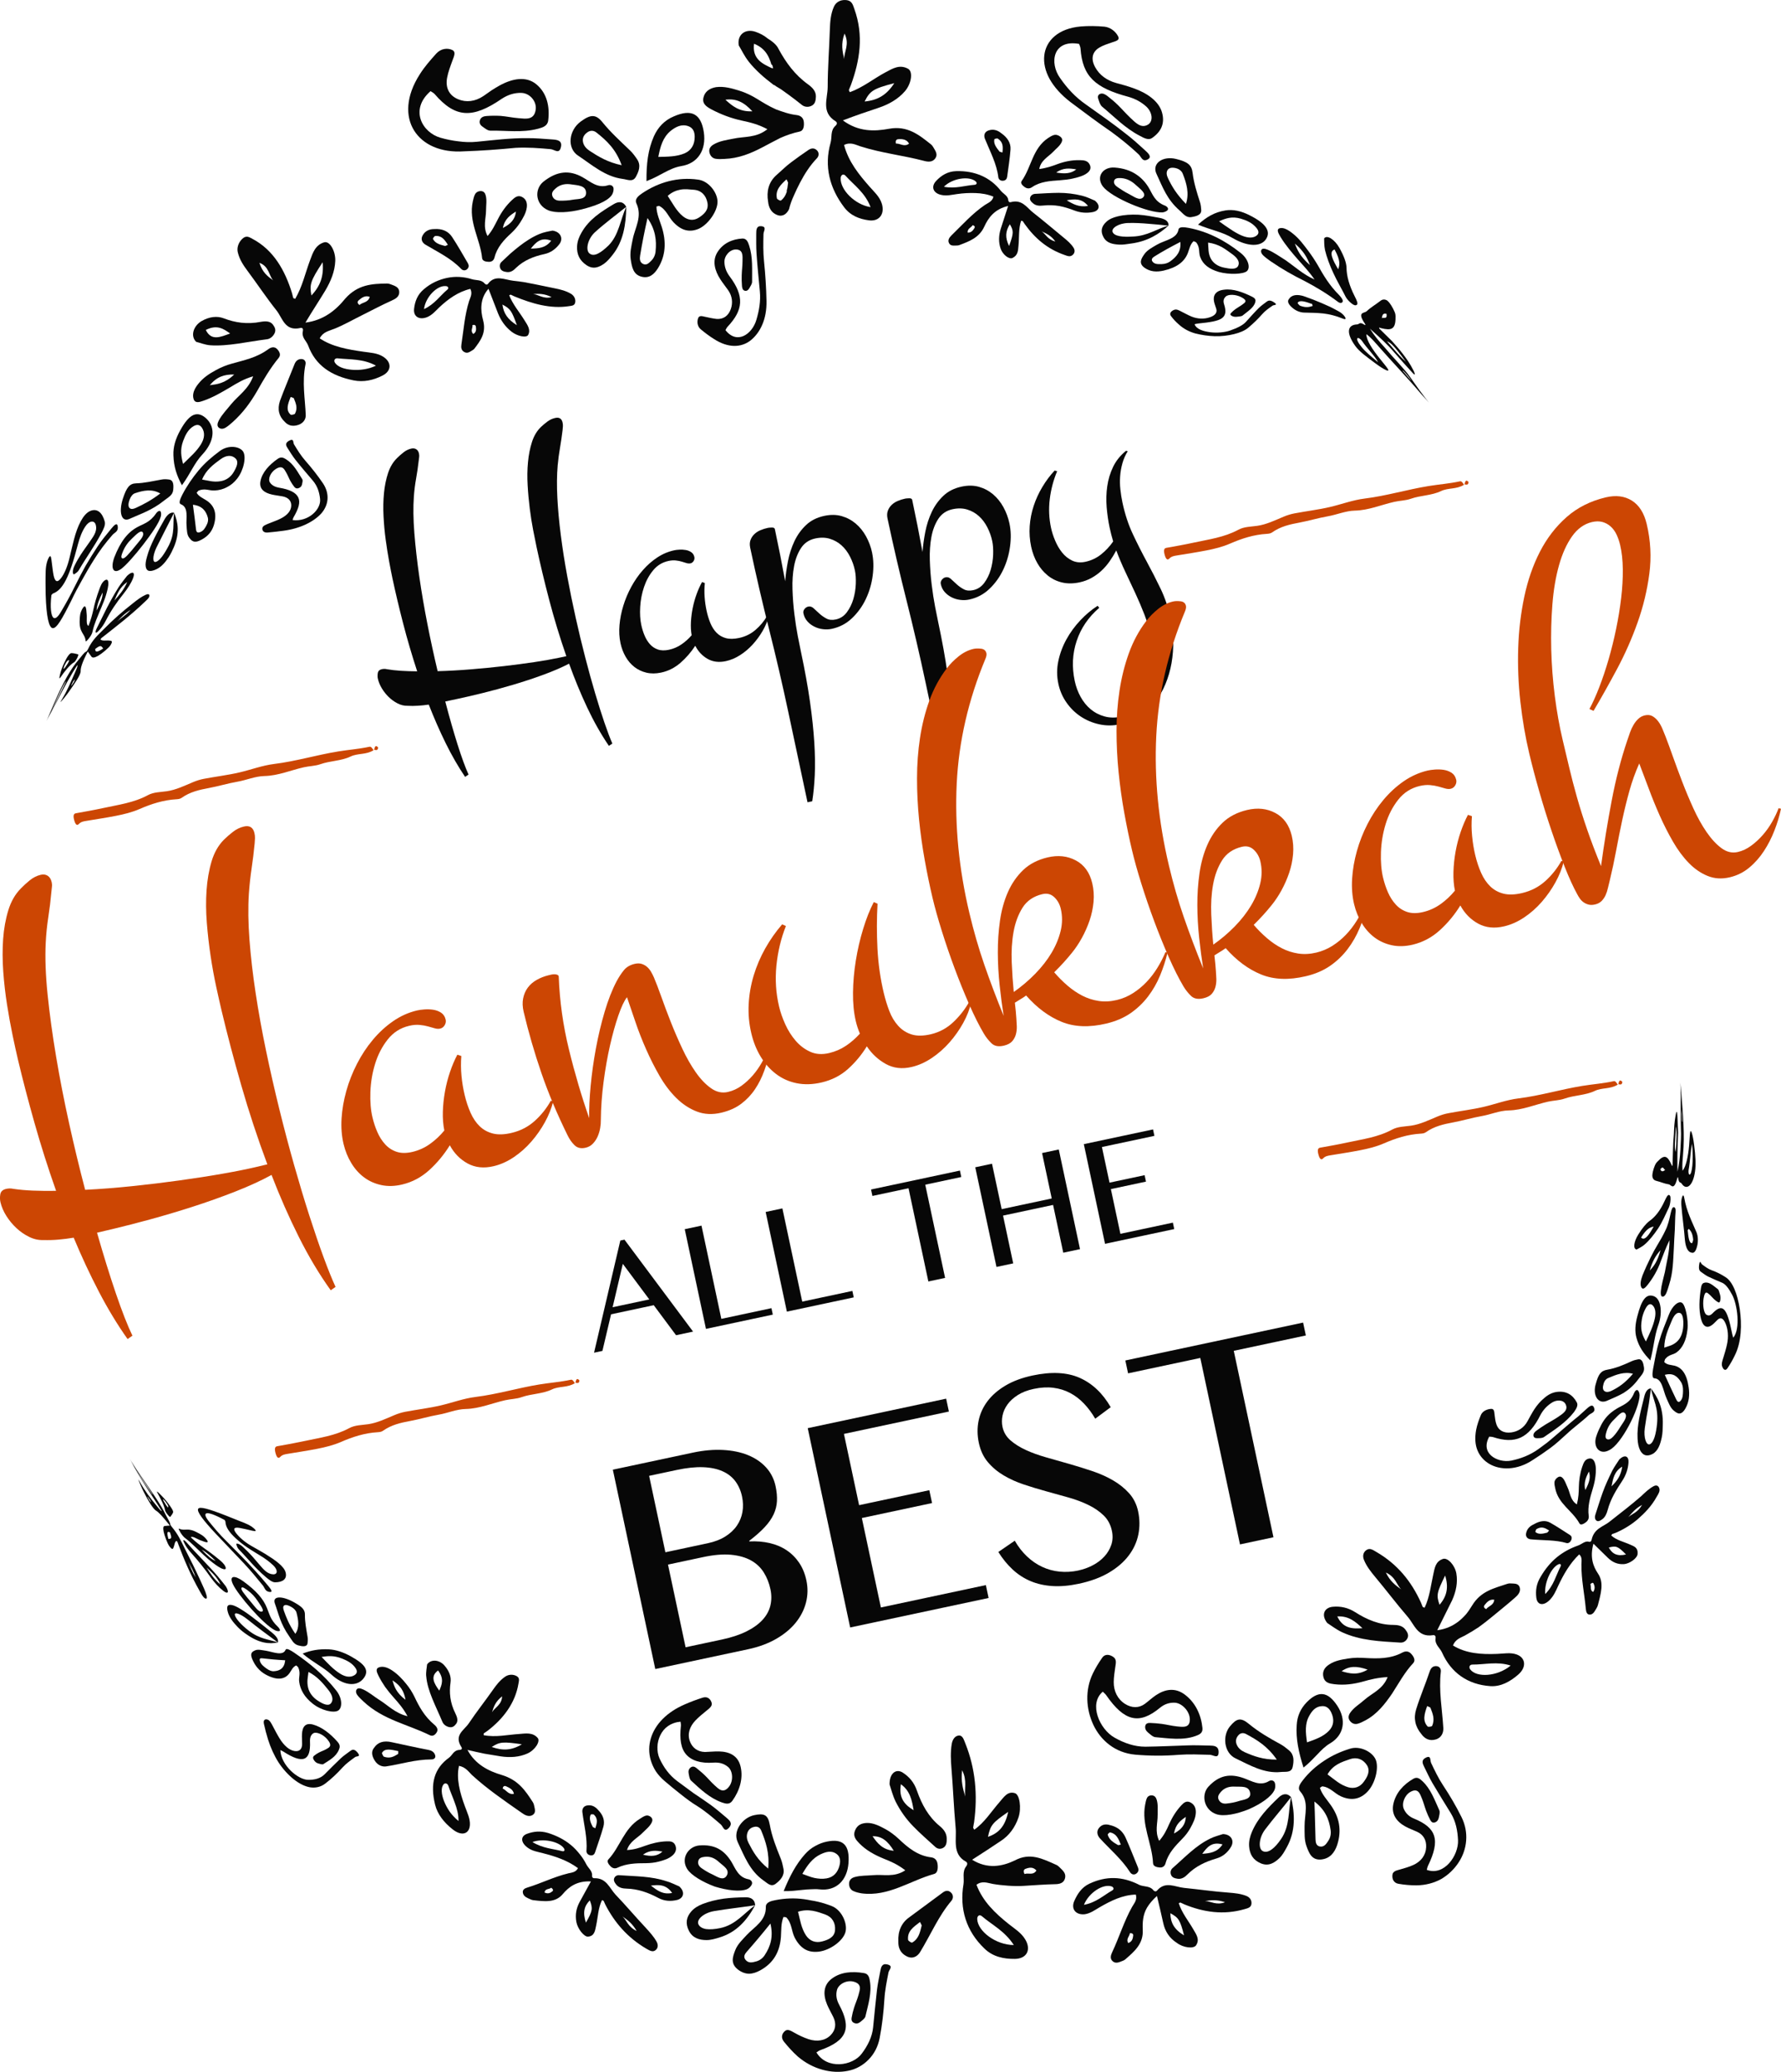 <svg id="_Слой_2" xmlns="http://www.w3.org/2000/svg" width="928.85" height="1080" viewBox="0 0 928.85 1080"><g id="Happy_hanukkah06_92313270"><g id="Happy_hanukkah06_92313270-2"><g><path d="M194.82 391.07c-3.89 2.45-8.24 1.49-11.89 3.24-5.02 2.41-10.67 2.22-15.83 4.04-2.76.97-5.77.96-8.62 1.6-6.85 1.54-13.36 4.41-20.57 4.57-4.87.11-9.39 2.15-14.15 2.97-4.97.86-9.8 2.35-14.76 3.27-4.97.92-9.88 2.01-14.27 5.13-.81.57-1.78.68-2.73.74-6.71.38-12.99 2.38-19.14 5.06-3.96 1.73-8.16 2.75-12.38 3.58-5.15 1.01-10.37 1.79-15.56 2.65-1.36.22-2.7.43-3.8 1.6-.73.77-1.67.85-2.44-2.03-.74-2.74-.03-3.4.91-3.56 4.77-.85 9.53-1.69 14.25-2.72 7.89-1.72 15.95-2.74 23.27-6.71 3.01-1.63 6.52-1.57 9.85-2.05 4.81-.69 9.22-2.86 13.71-4.74 1.86-.78 3.77-1.38 5.73-1.75 6.19-1.17 12.49-1.91 18.61-3.35 6.01-1.41 11.82-3.62 18-4.38 11.29-1.39 22.13-4.7 33.33-6.52 5.41-.88 10.92-1.29 16.26-2.43.48-.1 1-.21 2.2 1.77z" fill="#cc4603" fill-rule="evenodd"/><path d="M195.11 390.92c.32-1.61.75-2.86 2.12-1.24-.31 2.03-1.41 1.06-2.12 1.24z" fill="#cc4603" fill-rule="evenodd"/></g><g><g><path d="M218.54 236.59c.12.59.15 1.17.06 1.74-.09.57-.17 1.17-.23 1.8-.36 3.17-.81 6.28-1.36 9.35-.55 3.07-.94 6.17-1.16 9.31-.4 5.51-.32 11.86.25 19.05.57 7.19 1.43 14.8 2.59 22.82 1.16 8.03 2.57 16.24 4.22 24.64 1.65 8.4 3.43 16.59 5.33 24.56 5.53-.15 11.28-.46 17.26-.95 5.97-.48 11.77-1.05 17.4-1.7 5.63-.65 10.92-1.35 15.87-2.09 4.95-.74 9.21-1.5 12.75-2.25l3.84-.82c-3.37-9.72-6.34-19.45-8.9-29.2-2.56-9.75-4.75-18.93-6.59-27.53-.53-2.49-1.13-5.49-1.81-8.98-.67-3.49-1.27-7.23-1.77-11.21-.5-3.98-.88-8.05-1.11-12.22-.24-4.17-.18-8.16.18-11.98.35-3.82 1.05-7.33 2.08-10.54 1.03-3.21 2.6-5.82 4.71-7.85 1.03-.97 2.16-1.92 3.41-2.84 1.25-.92 2.59-1.53 4.04-1.84 2.1-.45 3.37.38 3.82 2.48.14.66.19 1.3.15 1.92-.04.63-.09 1.26-.16 1.89-.38 3.1-.82 6.16-1.34 9.19-.52 3.03-.93 6.12-1.22 9.27-.44 5.04-.49 10.66-.17 16.87.33 6.21.93 12.76 1.82 19.64.88 6.88 1.99 13.96 3.33 21.22 1.34 7.27 2.8 14.45 4.39 21.56 1.58 7.11 3.24 14.02 4.98 20.72 1.73 6.7 3.45 12.92 5.16 18.67 1.7 5.75 3.33 10.88 4.87 15.39 1.55 4.51 2.92 8.15 4.13 10.91l-1.8 1.21c-4.09-5.99-7.86-12.64-11.3-19.94-3.44-7.3-6.59-14.93-9.46-22.91-3.84 1.99-8.33 3.92-13.49 5.81-5.15 1.89-10.43 3.63-15.82 5.22-5.39 1.59-10.62 3.02-15.67 4.26-5.05 1.25-9.35 2.25-12.9 3l-6.7 1.43c2.22 8.45 4.37 15.99 6.47 22.61 2.1 6.62 3.99 11.78 5.67 15.48l-1.8 1.21c-3.61-5.34-6.99-11.21-10.14-17.61-3.15-6.4-6.08-13.09-8.8-20.06-1.93.27-3.81.47-5.64.58-1.83.12-3.65.13-5.45.03-1.78.04-3.51-.38-5.21-1.26-1.7-.87-3.24-1.99-4.62-3.34-1.39-1.35-2.59-2.86-3.59-4.54-1.01-1.67-1.69-3.36-2.06-5.07-.19-.92-.19-1.9.0-2.94.19-1.03.91-1.69 2.16-1.95.92-.19 1.81-.18 2.68.05 2.14.37 4.51.63 7.12.8 2.61.17 5.46.26 8.56.29-2.75-8.41-5.2-16.74-7.33-25-2.14-8.26-3.99-16.07-5.56-23.43-.54-2.56-1.14-5.59-1.78-9.09-.64-3.5-1.23-7.24-1.77-11.21-.54-3.97-.91-8.04-1.11-12.22-.21-4.18-.13-8.16.23-11.94.36-3.78 1.08-7.28 2.14-10.5 1.07-3.21 2.66-5.83 4.77-7.86.96-.96 2.08-1.94 3.34-2.93 1.27-.99 2.62-1.64 4.07-1.95.98-.21 1.84-.08 2.55.39.72.46 1.2 1.25 1.43 2.37z" fill="#070707"/><path d="M362.13 290.34c.16.72.03 1.42-.38 2.09-.41.67-.97 1.08-1.69 1.24-.59.12-1.25.08-1.99-.14-.73-.22-1.56-.47-2.48-.76-.92-.28-1.96-.49-3.12-.62-1.16-.13-2.43-.05-3.81.25-3.22.69-5.88 2.3-7.98 4.84-2.11 2.54-3.71 5.48-4.82 8.8-1.11 3.33-1.77 6.76-1.98 10.31-.21 3.55-.02 6.66.56 9.36.4 1.9.96 3.73 1.68 5.46.71 1.74 1.63 3.25 2.77 4.56 1.14 1.3 2.52 2.24 4.16 2.82 1.63.58 3.57.63 5.8.16 2.36-.5 4.53-1.43 6.51-2.78 1.98-1.35 3.77-2.95 5.36-4.8-.38-2.12-.51-4.4-.38-6.87.13-2.46.44-4.93.95-7.41.5-2.48 1.18-4.87 2.02-7.18.84-2.31 1.79-4.4 2.83-6.27l1.45.52c-.25 2.39-.28 4.8-.11 7.23.18 2.43.51 4.8 1 7.1.5 2.36 1.18 4.55 2.01 6.57.84 2.02 1.92 3.69 3.23 5.03 1.31 1.33 2.92 2.26 4.82 2.78 1.9.52 4.19.5 6.88-.07 3.28-.7 6.14-2.1 8.58-4.2 2.44-2.1 4.46-4.52 6.07-7.27l.87.23c-.69 2.55-1.77 5.08-3.22 7.59-1.46 2.51-3.18 4.85-5.15 7.02-1.98 2.17-4.17 4.03-6.59 5.57-2.42 1.55-4.91 2.59-7.47 3.14-3.61.77-6.78.36-9.52-1.21-2.74-1.58-4.87-3.85-6.39-6.82-2.17 3.34-4.75 6.31-7.73 8.91-2.99 2.59-6.35 4.29-10.09 5.08-2.76.59-5.31.6-7.66.04-2.35-.56-4.43-1.54-6.24-2.95-1.81-1.4-3.34-3.18-4.59-5.35-1.25-2.17-2.15-4.54-2.69-7.1-.63-2.95-.8-6.09-.51-9.41.28-3.32.94-6.67 1.98-10.05 1.03-3.38 2.41-6.66 4.13-9.84 1.73-3.18 3.73-6.08 6.03-8.7 2.29-2.62 4.82-4.84 7.59-6.66 2.77-1.83 5.73-3.07 8.88-3.74.72-.16 1.63-.26 2.71-.32 1.09-.06 2.16.0 3.24.19 1.07.18 2.02.56 2.87 1.14.85.58 1.38 1.42 1.62 2.54z" fill="#070707"/><path d="M454.82 288.11c.78 3.68.89 7.65.32 11.93-.56 4.28-1.74 8.32-3.54 12.13-1.8 3.82-4.2 7.16-7.19 10.02-2.99 2.87-6.52 4.74-10.6 5.6-1.44.31-2.96.37-4.54.19-1.58-.18-3.08-.61-4.5-1.31-1.42-.69-2.65-1.61-3.68-2.77-1.04-1.15-1.73-2.55-2.08-4.19-.17-.79.01-1.53.56-2.23.53-.7 1.2-1.13 1.99-1.3.98-.21 1.92.11 2.82.94.9.84 1.88 1.75 2.95 2.72 1.06.98 2.28 1.83 3.64 2.57 1.36.74 2.99.91 4.9.5 2.36-.5 4.3-1.75 5.79-3.76 1.49-2 2.62-4.28 3.38-6.85.75-2.56 1.19-5.21 1.29-7.95.1-2.73-.06-5.09-.48-7.06-.53-2.5-1.38-4.89-2.56-7.18-1.17-2.29-2.63-4.23-4.38-5.81-1.74-1.58-3.78-2.73-6.09-3.44-2.31-.71-4.85-.77-7.61-.18-3.22.69-5.69 2.35-7.43 4.98-1.74 2.64-2.95 5.8-3.64 9.48-.7 3.69-.97 7.71-.83 12.07.14 4.37.46 8.64.98 12.82.51 4.18 1.11 8.02 1.78 11.51.67 3.49 1.23 6.26 1.67 8.3 2.03 9.52 3.59 18.16 4.69 25.93 1.1 7.76 1.85 14.83 2.25 21.2.4 6.37.48 12.06.25 17.09-.24 5.03-.68 9.56-1.32 13.62l-2.46.52-10.03-47.08c-3.06-14.38-6.37-28.63-9.92-42.73-3.56-14.1-6.87-28.38-9.94-42.83-.32-1.51-.28-2.84.13-3.99.41-1.15 1.05-2.16 1.93-3.04.88-.87 1.95-1.58 3.2-2.12 1.26-.54 2.58-.96 3.96-1.25.4-.08 1.07-.14 2.02-.17.96-.03 1.5.25 1.62.84.98 4.6 1.91 9.14 2.8 13.62.89 4.48 1.74 9 2.58 13.56.25-3.35.74-6.87 1.46-10.56.73-3.69 1.85-7.14 3.36-10.34 1.51-3.2 3.52-6 6.04-8.39 2.51-2.39 5.7-4 9.58-4.82 3.29-.7 6.3-.65 9.04.14 2.75.79 5.18 2.09 7.32 3.9 2.14 1.81 3.93 4.04 5.39 6.68 1.45 2.64 2.51 5.48 3.15 8.49z" fill="#070707"/><path d="M526.46 272.85c.79 3.68.89 7.65.32 11.93-.56 4.27-1.74 8.32-3.54 12.13-1.8 3.82-4.19 7.16-7.19 10.02-2.99 2.87-6.52 4.74-10.6 5.6-1.44.31-2.96.37-4.54.19-1.58-.18-3.08-.61-4.5-1.31-1.42-.69-2.65-1.62-3.68-2.77-1.04-1.15-1.73-2.55-2.08-4.19-.17-.79.01-1.53.55-2.23.53-.7 1.2-1.13 1.99-1.3.98-.21 1.92.1 2.82.94.9.84 1.88 1.75 2.95 2.72 1.06.98 2.28 1.83 3.64 2.57 1.36.74 2.99.91 4.9.5 2.36-.5 4.3-1.76 5.79-3.76 1.5-2 2.62-4.28 3.38-6.85.75-2.56 1.19-5.21 1.29-7.95.1-2.73-.06-5.08-.48-7.05-.53-2.5-1.38-4.89-2.56-7.18-1.18-2.29-2.63-4.23-4.38-5.81-1.74-1.58-3.77-2.73-6.09-3.44-2.31-.71-4.85-.77-7.61-.18-3.22.69-5.7 2.35-7.44 4.98-1.74 2.64-2.95 5.8-3.64 9.48-.69 3.69-.97 7.71-.83 12.07.14 4.37.46 8.64.98 12.82.51 4.18 1.1 8.02 1.78 11.51.67 3.49 1.23 6.26 1.67 8.3 2.03 9.52 3.59 18.16 4.69 25.93 1.1 7.76 1.85 14.83 2.25 21.2.4 6.37.48 12.06.25 17.09-.24 5.03-.67 9.56-1.32 13.61l-2.46.53-10.03-47.08c-3.06-14.38-6.37-28.63-9.92-42.73-3.56-14.1-6.87-28.38-9.94-42.83-.32-1.51-.28-2.84.13-3.99.41-1.15 1.05-2.16 1.93-3.04.88-.87 1.95-1.58 3.2-2.12 1.26-.54 2.58-.96 3.96-1.25.4-.08 1.07-.14 2.02-.17.95-.03 1.49.25 1.62.84.98 4.6 1.91 9.14 2.8 13.62.89 4.48 1.74 9 2.58 13.56.25-3.35.74-6.87 1.46-10.56.72-3.69 1.85-7.14 3.36-10.34 1.51-3.21 3.53-6 6.04-8.39 2.51-2.39 5.71-4 9.58-4.82 3.29-.7 6.3-.65 9.04.13 2.75.79 5.18 2.09 7.32 3.9 2.14 1.81 3.93 4.04 5.39 6.68 1.45 2.64 2.51 5.48 3.15 8.49z" fill="#070707"/><path d="M610.57 322.59c.8 3.74 1.23 7.56 1.31 11.46.07 3.9-.22 7.75-.88 11.57-.67 3.81-1.72 7.47-3.18 10.97-1.45 3.5-3.28 6.65-5.5 9.46-2.22 2.8-4.84 5.22-7.88 7.24-3.03 2.02-6.49 3.44-10.37 4.27-3.61.77-7.18.77-10.71.01-3.53-.76-6.74-2.1-9.66-4.02-2.91-1.92-5.41-4.36-7.48-7.31-2.08-2.96-3.5-6.24-4.26-9.85-.84-3.94-.84-7.89.0-11.84.84-3.95 2.25-7.72 4.23-11.3 1.98-3.58 4.39-6.87 7.22-9.88 2.83-3.01 5.84-5.54 9.04-7.59l.84 1.06c-5.63 4.84-9.55 10.58-11.77 17.23-2.23 6.65-2.56 13.62-1.01 20.91.63 2.95 1.64 5.71 3.05 8.26 1.4 2.55 3.14 4.7 5.23 6.45 2.09 1.75 4.51 3.01 7.24 3.76 2.74.76 5.71.79 8.93.1 4.46-.95 7.92-2.96 10.35-6.01 2.44-3.06 4.15-6.6 5.15-10.62 1-4.02 1.42-8.25 1.27-12.68-.16-4.43-.63-8.51-1.43-12.26-.85-4.01-2-7.88-3.45-11.62-1.45-3.74-3.03-7.46-4.74-11.14-1.71-3.69-3.44-7.37-5.18-11.05-1.75-3.68-3.33-7.43-4.76-11.24-1.03 1.94-2.18 3.81-3.44 5.62-1.26 1.81-2.68 3.45-4.25 4.92-1.58 1.47-3.32 2.73-5.22 3.79-1.91 1.06-3.97 1.82-6.2 2.3-3.35.71-6.42.73-9.21.06-2.79-.67-5.26-1.88-7.41-3.62-2.16-1.74-3.97-3.89-5.44-6.46-1.47-2.57-2.55-5.43-3.22-8.58-.75-3.55-1.01-7.13-.75-10.75.26-3.62.95-7.14 2.08-10.54 1.12-3.4 2.62-6.67 4.5-9.81 1.87-3.14 4-6 6.41-8.57l1.31.34c-1.96 4.68-3.24 9.53-3.85 14.57-.61 5.04-.39 10.02.66 14.94.45 2.1 1.16 4.32 2.14 6.65.97 2.33 2.19 4.41 3.64 6.23 1.45 1.82 3.19 3.22 5.22 4.19 2.03.97 4.32 1.19 6.88.65 3.09-.66 5.84-1.95 8.24-3.87 2.41-1.92 4.5-4.17 6.29-6.74-.71-2.39-1.33-4.8-1.85-7.23-.71-3.35-1.23-6.88-1.54-10.59-.31-3.71-.21-7.35.3-10.93.51-3.57 1.52-6.95 3.05-10.12 1.52-3.17 3.77-5.97 6.75-8.39l.88.23c-1.23 1.98-2.15 4.08-2.78 6.31-.62 2.23-1.02 4.49-1.18 6.79-.17 2.3-.12 4.61.14 6.92.25 2.31.61 4.56 1.07 6.72 1.29 6.04 3.09 11.53 5.41 16.45 2.32 4.93 4.75 9.73 7.29 14.41 2.54 4.67 4.95 9.4 7.24 14.16 2.29 4.77 4.02 9.97 5.23 15.62z" fill="#070707"/></g><g><path d="M26.94 459.78c.19.83.25 1.66.14 2.46-.1.81-.19 1.66-.27 2.56-.4 4.5-.94 8.94-1.62 13.32-.67 4.38-1.12 8.79-1.34 13.25-.4 7.84-.07 16.84.97 27.03 1.05 10.19 2.52 20.96 4.43 32.3 1.9 11.36 4.17 22.97 6.79 34.83 2.62 11.87 5.41 23.43 8.37 34.68 7.84-.39 15.99-1.02 24.46-1.9 8.46-.88 16.67-1.87 24.64-2.98 7.97-1.1 15.46-2.26 22.46-3.49 7.01-1.22 13.02-2.43 18.03-3.62l5.43-1.29c-5.11-13.68-9.64-27.39-13.59-41.16-3.95-13.75-7.36-26.71-10.25-38.86-.84-3.52-1.79-7.75-2.86-12.69s-2.03-10.22-2.88-15.85c-.85-5.62-1.51-11.4-1.98-17.31-.47-5.91-.52-11.58-.14-17.01.38-5.43 1.25-10.44 2.61-15.02 1.36-4.58 3.5-8.35 6.43-11.3 1.43-1.41 3.01-2.79 4.75-4.14 1.74-1.34 3.63-2.26 5.67-2.74 2.97-.7 4.81.43 5.51 3.4.22.93.31 1.84.28 2.73-.04.89-.09 1.78-.17 2.68-.42 4.41-.96 8.78-1.6 13.09-.64 4.32-1.11 8.71-1.42 13.2-.46 7.16-.35 15.15.32 23.95.67 8.81 1.74 18.08 3.22 27.82 1.48 9.74 3.29 19.75 5.43 30.01 2.14 10.27 4.45 20.42 6.93 30.47 2.48 10.04 5.06 19.79 7.74 29.24 2.69 9.45 5.33 18.23 7.94 26.33 2.61 8.1 5.08 15.33 7.42 21.68 2.34 6.35 4.41 11.47 6.21 15.36l-2.52 1.77c-6-8.38-11.56-17.68-16.69-27.93-5.13-10.25-9.85-20.98-14.18-32.2-5.37 2.94-11.69 5.84-18.95 8.69-7.26 2.85-14.7 5.49-22.29 7.93-7.6 2.44-14.97 4.63-22.1 6.57-7.13 1.94-13.2 3.5-18.21 4.69l-9.46 2.24c3.41 11.92 6.72 22.55 9.91 31.89 3.19 9.33 6.04 16.59 8.55 21.78l-2.52 1.77c-5.3-7.47-10.28-15.69-14.96-24.67-4.68-8.98-9.06-18.38-13.15-28.18-2.74.45-5.4.79-7.99 1.01-2.59.23-5.17.3-7.74.22-2.52.11-5-.43-7.44-1.61-2.44-1.19-4.66-2.72-6.67-4.59-2.01-1.87-3.76-3.98-5.25-6.32-1.48-2.34-2.51-4.71-3.09-7.13-.31-1.3-.35-2.68-.1-4.16.24-1.47 1.24-2.42 3-2.84 1.3-.31 2.57-.32 3.82-.03 3.05.45 6.42.76 10.13.91 3.71.15 7.76.19 12.15.13-4.18-11.84-7.92-23.59-11.22-35.25-3.3-11.66-6.19-22.68-8.65-33.07-.86-3.62-1.8-7.9-2.83-12.85-1.03-4.95-1.99-10.23-2.88-15.85-.89-5.62-1.55-11.39-1.98-17.31-.43-5.93-.44-11.58-.06-16.96.39-5.39 1.29-10.37 2.7-14.97 1.41-4.6 3.57-8.37 6.5-11.32 1.33-1.39 2.88-2.82 4.65-4.26s3.67-2.41 5.71-2.9c1.39-.33 2.6-.18 3.63.46 1.03.64 1.74 1.74 2.11 3.32z" fill="#cc4603"/><path d="M232.41 531.39c.24 1.02.09 2.01-.47 2.97-.56.97-1.34 1.57-2.36 1.81-.84.2-1.78.16-2.83-.14-1.05-.29-2.23-.62-3.54-1-1.32-.37-2.79-.63-4.45-.78-1.65-.14-3.45.01-5.4.48-4.55 1.07-8.27 3.45-11.17 7.13-2.9 3.68-5.09 7.89-6.55 12.65-1.47 4.76-2.29 9.66-2.47 14.69-.18 5.04.18 9.46 1.09 13.26.64 2.69 1.49 5.26 2.56 7.7 1.07 2.44 2.43 4.57 4.09 6.38 1.65 1.81 3.65 3.1 5.98 3.87s5.09.78 8.24.03c3.34-.79 6.39-2.18 9.15-4.16 2.76-1.98 5.25-4.3 7.45-6.99-.61-2.99-.87-6.24-.77-9.74.1-3.5.47-7.01 1.1-10.54.63-3.53 1.51-6.95 2.64-10.25 1.12-3.3 2.4-6.3 3.82-8.98l2.08.68c-.27 3.4-.25 6.82.08 10.27.32 3.45.88 6.8 1.65 10.04.79 3.34 1.82 6.43 3.08 9.27 1.26 2.84 2.85 5.18 4.75 7.03 1.91 1.85 4.22 3.11 6.93 3.8 2.71.68 5.96.57 9.76-.34 4.64-1.1 8.65-3.18 12.04-6.24 3.39-3.06 6.18-6.56 8.38-10.51l1.25.3c-.9 3.64-2.34 7.27-4.33 10.87-1.99 3.61-4.35 6.99-7.08 10.13-2.73 3.15-5.79 5.85-9.16 8.12-3.38 2.27-6.88 3.84-10.5 4.69-5.1 1.21-9.62.74-13.56-1.41-3.94-2.15-7.04-5.31-9.3-9.48-2.97 4.82-6.54 9.12-10.68 12.9-4.15 3.77-8.87 6.29-14.16 7.54-3.89.93-7.52 1.02-10.87.3-3.36-.72-6.34-2.04-8.95-3.98-2.61-1.92-4.84-4.41-6.69-7.45-1.85-3.03-3.2-6.37-4.06-9.98-.99-4.17-1.33-8.63-1.04-13.35.3-4.72 1.13-9.5 2.48-14.32s3.2-9.53 5.55-14.1c2.34-4.57 5.1-8.76 8.27-12.54 3.16-3.78 6.69-7.02 10.56-9.7 3.86-2.68 8.03-4.55 12.48-5.6 1.02-.24 2.3-.43 3.84-.54 1.54-.12 3.07-.07 4.59.16 1.52.23 2.89.74 4.11 1.52 1.21.79 2.01 1.98 2.38 3.55z" fill="#cc4603"/><path d="M401.96 547.16c-.97 3.76-2.09 7.4-3.36 10.94-1.27 3.54-2.88 6.75-4.83 9.66-1.95 2.92-4.34 5.44-7.16 7.58-2.83 2.14-6.28 3.69-10.36 4.66-4.64 1.1-8.9.91-12.77-.57-3.88-1.48-7.44-3.81-10.7-7.01-3.25-3.2-6.17-7.04-8.76-11.52-2.58-4.48-4.93-9.12-7.04-13.91-2.12-4.79-3.99-9.56-5.6-14.32-1.62-4.76-3.08-9.04-4.38-12.85-1.43 1.81-2.93 4.98-4.5 9.52-1.57 4.54-3.03 9.76-4.37 15.66-1.34 5.9-2.46 12.24-3.35 19.02-.89 6.78-1.36 13.35-1.42 19.73.03 1.37-.09 2.82-.36 4.35-.27 1.54-.71 2.98-1.32 4.36-.61 1.36-1.42 2.58-2.44 3.66-1.02 1.07-2.27 1.79-3.76 2.14-2.41.57-4.35.15-5.81-1.27-1.46-1.41-2.67-3.14-3.65-5.16-5.48-11.14-10.04-21.96-13.65-32.47-3.62-10.5-6.7-21.14-9.26-31.89-.61-2.6-.71-4.95-.27-7.07.43-2.11 1.23-3.97 2.42-5.57 1.18-1.6 2.73-2.95 4.63-4.03 1.9-1.08 3.96-1.89 6.19-2.43.27-.06.71-.17 1.32-.31.6-.14 1.2-.21 1.79-.2.59.0 1.1.11 1.54.3.43.19.66.53.68 1.01.47 12.72 2.24 25.36 5.32 37.91 3.07 12.54 6.59 24.47 10.55 35.78-.09-4.88.17-10.5.77-16.87.6-6.36 1.51-12.85 2.73-19.46 1.23-6.61 2.74-12.99 4.57-19.15 1.82-6.16 3.91-11.48 6.28-15.96 1.16-2.14 2.4-4.03 3.73-5.66 1.32-1.64 3.19-2.75 5.61-3.32 1.39-.33 2.62-.32 3.68.01 1.06.34 1.99.85 2.79 1.54.8.69 1.49 1.54 2.07 2.52.58.99 1.08 1.98 1.51 2.95 1.1 2.58 2.39 5.95 3.87 10.1 1.47 4.16 3.13 8.57 4.97 13.23 1.84 4.66 3.85 9.3 6.02 13.92 2.18 4.63 4.52 8.73 7.03 12.3 2.51 3.57 5.18 6.34 7.99 8.31 2.83 1.98 5.76 2.6 8.82 1.87 2.5-.59 4.82-1.65 6.96-3.19 2.13-1.54 4.08-3.32 5.86-5.36 1.77-2.03 3.35-4.27 4.73-6.7 1.38-2.43 2.58-4.8 3.61-7.1l1.11.33z" fill="#cc4603"/><path d="M506.56 522.35c-.81 3.62-2.2 7.23-4.19 10.84-1.99 3.61-4.37 6.99-7.14 10.15-2.78 3.15-5.86 5.87-9.24 8.14-3.38 2.27-6.87 3.84-10.49 4.69-5.01 1.19-9.52.66-13.52-1.56-4.01-2.23-7.31-5.3-9.9-9.19-2.75 4.48-6.04 8.41-9.83 11.81-3.8 3.4-8.34 5.73-13.63 6.99-4.73 1.12-9.13 1.25-13.2.41-4.07-.84-7.66-2.47-10.78-4.87-3.11-2.39-5.76-5.39-7.94-8.99-2.18-3.6-3.79-7.62-4.85-12.08-1.19-5.01-1.65-10.06-1.39-15.17.26-5.11 1.13-10.11 2.61-15.02 1.49-4.91 3.5-9.62 6.05-14.15 2.55-4.52 5.48-8.69 8.79-12.51l1.97.86c-2.58 6.49-4.22 13.37-4.95 20.65-.72 7.27-.26 14.39 1.39 21.35.71 2.97 1.78 6.04 3.22 9.23 1.44 3.18 3.24 6.04 5.41 8.56 2.17 2.53 4.7 4.44 7.61 5.76 2.91 1.32 6.22 1.54 9.93.66 3.15-.75 6.04-2 8.66-3.75 2.62-1.74 5.06-3.86 7.31-6.36-.45-1.07-.85-2.13-1.19-3.17-.35-1.05-.65-2.12-.92-3.24-1.05-4.46-1.55-9.43-1.48-14.93.06-5.5.55-11.08 1.47-16.73.91-5.66 2.18-11.15 3.81-16.48 1.62-5.33 3.47-10.01 5.56-14.03l1.96.85c-.44 7.65-.45 15.44-.04 23.38.41 7.94 1.5 15.62 3.26 23.03.79 3.34 1.77 6.51 2.92 9.52 1.15 3.01 2.69 5.58 4.62 7.71 1.93 2.14 4.27 3.65 7.02 4.51 2.75.86 6.12.82 10.11-.12 4.45-1.06 8.36-3.19 11.71-6.38 3.36-3.2 6.14-6.77 8.33-10.72l.97.36z" fill="#cc4603"/><path d="M608.92 496.59c-1 4.06-2.3 8.04-3.92 11.95-1.62 3.91-3.7 7.54-6.24 10.88-2.54 3.34-5.57 6.24-9.11 8.7-3.53 2.45-7.76 4.26-12.67 5.43-8.9 2.11-16.69 1.81-23.36-.92-6.67-2.73-12.82-7.3-18.46-13.7-1 .73-2 1.38-2.99 1.96-.99.58-1.95 1.18-2.88 1.79.19 1.62.34 3.1.47 4.44.12 1.34.22 2.6.3 3.75.1 1.25.18 2.61.23 4.06.05 1.46-.11 2.87-.47 4.23-.36 1.36-1.01 2.56-1.93 3.62-.93 1.06-2.36 1.81-4.31 2.28-2.78.66-4.93.26-6.45-1.19-1.52-1.46-2.85-3.12-3.98-5.01-2.45-4.12-5-9.19-7.65-15.23-2.66-6.03-5.2-12.31-7.63-18.83-2.43-6.53-4.66-13.03-6.68-19.5-2.03-6.47-3.65-12.26-4.86-17.36-1.45-6.12-2.8-12.63-4.04-19.54-1.25-6.9-2.23-13.94-2.96-21.12-.72-7.18-1.08-14.37-1.07-21.57.0-7.2.52-14.21 1.55-21.02 1.03-6.81 2.66-13.29 4.87-19.45 2.21-6.16 5.23-11.75 9.03-16.76 1.72-2.27 3.78-4.37 6.21-6.32 2.43-1.95 4.98-3.24 7.68-3.88 1.11-.26 2.44-.31 4-.14 1.56.17 2.51.95 2.84 2.34.17.74.01 1.71-.49 2.91-8.93 21.42-13.92 43.11-14.99 65.06-1.06 21.95 1.14 44.43 6.59 67.43 2.25 9.46 4.85 18.47 7.81 27.02 2.96 8.56 6.32 17.44 10.07 26.64-.77-4.91-1.47-10.21-2.08-15.89-.61-5.68-.93-11.36-.95-17.05-.03-5.67.35-11.22 1.12-16.65.77-5.42 2.14-10.37 4.11-14.86 1.97-4.48 4.62-8.32 7.93-11.51 3.31-3.18 7.56-5.39 12.75-6.63 5.47-1.3 10.4-.77 14.78 1.57 4.38 2.34 7.23 6.29 8.55 11.86.75 3.15.97 6.38.68 9.68-.3 3.3-.97 6.53-2.04 9.67-1.07 3.15-2.41 6.19-4.01 9.11-1.61 2.93-3.37 5.56-5.26 7.87-2.73 3.39-5.8 6.77-9.21 10.12 2.17 2.52 4.48 4.84 6.94 6.95 2.46 2.11 5.03 3.85 7.7 5.23 2.68 1.37 5.52 2.29 8.52 2.75 3 .47 6.17.3 9.51-.49 2.97-.71 5.75-1.88 8.35-3.53 2.6-1.64 4.95-3.58 7.07-5.79 2.12-2.22 4.01-4.67 5.68-7.37 1.66-2.7 3.09-5.46 4.28-8.29l1.1.32zm-65.28-30.51c-4.64 1.1-8.09 3.47-10.37 7.09-2.27 3.63-3.84 7.87-4.69 12.73-.86 4.85-1.17 10.05-.94 15.58.23 5.53.59 10.73 1.06 15.62 4.03-2.82 7.77-5.98 11.19-9.49 3.43-3.51 6.27-7.14 8.51-10.91 2.24-3.76 3.83-7.59 4.77-11.49.94-3.9.95-7.75.05-11.55-.57-2.41-1.71-4.42-3.41-6.02-1.7-1.6-3.76-2.12-6.17-1.55z" fill="#cc4603"/><path d="M712.99 471.91c-1 4.06-2.3 8.04-3.93 11.95-1.62 3.91-3.7 7.54-6.23 10.88-2.54 3.35-5.57 6.24-9.1 8.7-3.54 2.46-7.76 4.27-12.68 5.43-8.9 2.11-16.69 1.81-23.36-.92-6.68-2.73-12.83-7.3-18.46-13.7-1.01.73-2 1.38-2.99 1.96-.99.58-1.95 1.17-2.88 1.79.19 1.62.34 3.1.47 4.44.12 1.35.22 2.6.3 3.75.1 1.25.18 2.61.23 4.06.05 1.45-.11 2.86-.47 4.22-.36 1.36-1.01 2.56-1.94 3.62-.92 1.06-2.36 1.81-4.31 2.27-2.78.66-4.93.26-6.45-1.19-1.52-1.46-2.85-3.12-3.98-5.01-2.44-4.12-5-9.2-7.66-15.23-2.65-6.03-5.2-12.31-7.63-18.84-2.43-6.53-4.66-13.03-6.68-19.5-2.03-6.47-3.64-12.26-4.85-17.37-1.46-6.12-2.8-12.63-4.05-19.54-1.25-6.9-2.23-13.94-2.95-21.12-.73-7.17-1.08-14.36-1.08-21.57.0-7.2.53-14.21 1.56-21.01 1.03-6.81 2.65-13.29 4.87-19.45 2.21-6.16 5.22-11.75 9.03-16.76 1.72-2.27 3.79-4.37 6.21-6.32 2.43-1.95 4.99-3.24 7.68-3.88 1.11-.27 2.45-.31 4.01-.14 1.56.17 2.5.95 2.83 2.34.17.74.01 1.71-.48 2.91-8.93 21.42-13.93 43.11-14.99 65.05-1.06 21.95 1.13 44.43 6.59 67.43 2.24 9.46 4.84 18.47 7.81 27.02 2.96 8.56 6.32 17.44 10.06 26.63-.77-4.91-1.46-10.21-2.08-15.89-.61-5.68-.94-11.36-.96-17.04-.03-5.68.35-11.23 1.12-16.65.77-5.42 2.14-10.38 4.12-14.87 1.97-4.48 4.61-8.32 7.93-11.5 3.31-3.18 7.56-5.39 12.75-6.63 5.47-1.3 10.4-.78 14.77 1.56 4.38 2.34 7.22 6.3 8.55 11.86.75 3.15.97 6.38.68 9.69-.3 3.3-.98 6.53-2.04 9.67-1.07 3.14-2.4 6.18-4.01 9.11-1.61 2.93-3.36 5.55-5.26 7.86-2.72 3.39-5.8 6.77-9.21 10.12 2.16 2.52 4.48 4.84 6.94 6.95 2.46 2.11 5.03 3.86 7.71 5.23 2.68 1.38 5.51 2.29 8.52 2.76 3 .47 6.17.3 9.51-.49 2.97-.71 5.75-1.88 8.36-3.52 2.6-1.65 4.95-3.58 7.07-5.8 2.12-2.22 4.01-4.67 5.67-7.38 1.66-2.69 3.09-5.46 4.28-8.29l1.11.33zm-65.28-30.51c-4.64 1.1-8.1 3.46-10.37 7.09-2.28 3.63-3.84 7.87-4.7 12.72-.86 4.86-1.17 10.05-.93 15.58.23 5.53.58 10.73 1.06 15.62 4.04-2.82 7.76-5.98 11.2-9.49 3.43-3.51 6.26-7.15 8.51-10.91 2.24-3.76 3.83-7.59 4.77-11.49.94-3.9.96-7.74.06-11.55-.58-2.41-1.71-4.42-3.42-6.02-1.7-1.6-3.76-2.12-6.17-1.55z" fill="#cc4603"/><path d="M759.45 406.37c.24 1.02.09 2.01-.47 2.98-.56.96-1.34 1.57-2.36 1.81-.84.2-1.78.15-2.83-.14-1.05-.29-2.23-.62-3.54-1-1.32-.37-2.8-.63-4.45-.78-1.65-.14-3.45.01-5.4.47-4.54 1.08-8.27 3.45-11.17 7.13-2.9 3.68-5.09 7.89-6.55 12.65-1.46 4.76-2.29 9.65-2.47 14.69-.18 5.04.19 9.46 1.09 13.26.64 2.69 1.49 5.26 2.56 7.7 1.07 2.44 2.43 4.57 4.09 6.38 1.65 1.81 3.65 3.1 5.99 3.87 2.33.76 5.08.78 8.24.03 3.34-.79 6.39-2.18 9.16-4.16 2.76-1.98 5.25-4.31 7.45-6.99-.62-2.99-.87-6.23-.77-9.74.1-3.5.47-7.02 1.1-10.54.63-3.53 1.51-6.95 2.64-10.25 1.12-3.3 2.4-6.3 3.82-8.99l2.07.68c-.27 3.4-.25 6.82.09 10.27.32 3.45.88 6.8 1.64 10.04.79 3.34 1.82 6.43 3.08 9.26 1.26 2.84 2.85 5.18 4.75 7.03 1.91 1.85 4.22 3.12 6.92 3.8 2.71.68 5.96.57 9.77-.33 4.64-1.1 8.65-3.18 12.04-6.24 3.39-3.06 6.18-6.56 8.38-10.51l1.24.29c-.9 3.64-2.34 7.27-4.33 10.87-1.99 3.61-4.35 6.98-7.08 10.13-2.73 3.15-5.79 5.86-9.17 8.13-3.38 2.27-6.88 3.84-10.5 4.69-5.1 1.21-9.62.74-13.56-1.41-3.94-2.15-7.04-5.31-9.3-9.47-2.97 4.82-6.53 9.12-10.68 12.89-4.15 3.78-8.87 6.29-14.15 7.55-3.9.92-7.52 1.02-10.88.3-3.36-.72-6.34-2.05-8.95-3.98-2.61-1.92-4.84-4.4-6.69-7.45-1.85-3.04-3.2-6.37-4.06-9.98-.99-4.17-1.33-8.62-1.03-13.35.3-4.72 1.13-9.5 2.48-14.33 1.35-4.83 3.2-9.53 5.54-14.1 2.34-4.57 5.1-8.75 8.27-12.54 3.16-3.79 6.68-7.02 10.55-9.71 3.86-2.68 8.03-4.55 12.48-5.61 1.02-.24 2.3-.42 3.84-.54 1.54-.12 3.07-.07 4.59.16 1.52.23 2.89.74 4.11 1.52 1.21.79 2.01 1.97 2.39 3.55z" fill="#cc4603"/><path d="M928.85 421.58c-.79 3.71-1.92 7.49-3.41 11.31-1.49 3.84-3.31 7.4-5.47 10.7-2.15 3.3-4.7 6.19-7.65 8.65-2.94 2.46-6.32 4.14-10.12 5.05-4.17.99-8.05.76-11.62-.7-3.58-1.45-6.86-3.71-9.84-6.78-2.98-3.06-5.72-6.75-8.21-11.06-2.49-4.31-4.78-8.81-6.88-13.51-2.09-4.7-4.02-9.43-5.79-14.2-1.77-4.77-3.42-9.13-4.94-13.08-2.04 4.6-3.76 9.37-5.13 14.3-1.38 4.93-2.62 10.01-3.74 15.21-1.11 5.21-2.17 10.48-3.16 15.81-.99 5.33-2.13 10.65-3.41 15.95-.31 1.15-.61 2.38-.9 3.67-.28 1.29-.68 2.51-1.19 3.66-.51 1.15-1.2 2.17-2.06 3.06-.87.89-2 1.5-3.39 1.83-1.3.31-2.44.34-3.44.08-.99-.26-1.87-.66-2.63-1.21-.77-.55-1.42-1.21-1.94-1.96-.52-.76-.97-1.48-1.33-2.18-2.06-3.72-4.24-8.5-6.55-14.32-2.31-5.82-4.61-12.08-6.88-18.8-2.28-6.71-4.42-13.57-6.43-20.59-2.01-7.02-3.72-13.54-5.16-19.57-2.05-8.63-3.59-17.64-4.65-27.04-1.06-9.4-1.43-18.74-1.14-28.02.3-9.28 1.36-18.23 3.19-26.84 1.82-8.61 4.55-16.44 8.17-23.47 3.63-7.03 8.25-13.03 13.88-17.99 5.63-4.96 12.43-8.39 20.41-10.28 5.29-1.25 9.83-.69 13.63 1.69 3.79 2.38 6.37 6.45 7.74 12.2 2.05 8.63 2.51 17.26 1.37 25.91-1.13 8.64-3.18 17.14-6.15 25.48-2.97 8.35-6.54 16.42-10.71 24.22-4.17 7.8-8.25 15.06-12.24 21.79l-2.14-.96c1.7-3.15 3.42-6.96 5.15-11.44 1.73-4.48 3.34-9.26 4.82-14.37 1.48-5.1 2.8-10.41 3.94-15.92 1.14-5.51 2.02-10.89 2.64-16.13.62-5.24.9-10.23.85-14.97-.05-4.74-.51-8.97-1.39-12.68-.46-1.95-1.09-3.76-1.87-5.43-.79-1.67-1.81-3.07-3.06-4.2-1.24-1.12-2.68-1.91-4.3-2.36-1.63-.45-3.46-.43-5.5.05-4.08.97-7.54 3.46-10.36 7.45-2.83 4-5.09 9.02-6.79 15.06-1.7 6.04-2.86 12.85-3.45 20.44-.6 7.59-.8 15.43-.6 23.51.21 8.09.83 16.17 1.86 24.25 1.04 8.08 2.4 15.69 4.09 22.83 1.14 4.82 2.3 9.69 3.47 14.61 1.16 4.92 2.5 10.04 4.01 15.36 1.51 5.33 3.28 10.93 5.31 16.82 2.03 5.89 4.44 12.22 7.22 19.01 1.57-11.54 3.43-22.93 5.57-34.16 2.13-11.23 4.84-21.7 8.13-31.39.45-1.38.93-2.77 1.43-4.16.5-1.39 1.1-2.69 1.8-3.88.7-1.19 1.52-2.25 2.48-3.16.96-.91 2.08-1.52 3.38-1.83 1.58-.37 2.93-.23 4.07.43 1.14.66 2.14 1.58 3.01 2.74.86 1.17 1.59 2.47 2.17 3.89.58 1.43 1.11 2.73 1.58 3.89 1.01 2.6 2.25 5.98 3.73 10.14 1.47 4.16 3.11 8.59 4.92 13.31 1.8 4.71 3.78 9.42 5.91 14.1 2.14 4.69 4.44 8.82 6.91 12.39 2.47 3.58 5.06 6.37 7.79 8.37 2.73 2 5.57 2.65 8.54 1.94 2.42-.57 4.7-1.65 6.87-3.25 2.17-1.59 4.18-3.44 6.03-5.54 1.85-2.11 3.49-4.4 4.91-6.9 1.42-2.49 2.54-4.86 3.38-7.12l1.24.29z" fill="#cc4603"/></g><g><path d="M325.68 646.19l35.78 47.93-8.87 1.89-11.64-15.65-22.26 4.75-4.51 19.08-4.36.93 13.7-58.47 2.17-.46zm-6.18 35.23 19.13-4.07-13.81-18.54-5.32 22.61z" fill="#070707"/><path d="M357.12 640.74l8.73-1.86 10.35 48.6 26.14-5.57.71 3.36-34.87 7.43-11.06-51.95z" fill="#070707"/><path d="M399.31 631.76l8.73-1.86 10.35 48.59 26.15-5.57.71 3.36-34.87 7.43-11.06-51.95z" fill="#070707"/><path d="M500.63 610.18l.71 3.36-18.79 4 10.35 48.59-8.73 1.86-10.34-48.59-18.84 4.01-.71-3.36 46.35-9.87z" fill="#070707"/><path d="M523.12 633.65l5.3 24.91-8.72 1.86-11.07-51.95 8.73-1.86 5.05 23.68 26.1-5.56-5.04-23.68 8.72-1.86 11.07 51.95-8.73 1.86-5.31-24.91-26.1 5.56z" fill="#070707"/><path d="M601.35 588.73l.71 3.36-27.37 5.82 3.96 18.57 18.31-3.9.71 3.36-18.31 3.9 4.96 23.31 27.37-5.83.72 3.36-36.1 7.68-11.06-51.95 36.1-7.68z" fill="#070707"/></g><g><path d="M319.61 766.1l41.84-8.91c5.52-1.17 10.72-1.63 15.62-1.37 4.89.25 9.22 1.15 13.01 2.68 3.78 1.54 6.93 3.67 9.44 6.41 2.51 2.74 4.16 6 4.97 9.78.61 2.83.84 5.43.72 7.8-.12 2.36-.7 4.66-1.73 6.88-1.03 2.22-2.58 4.45-4.66 6.68-2.07 2.23-4.76 4.61-8.07 7.14l.06.3c3.81-.19 7.36.11 10.68.88 3.31.78 6.25 2.03 8.83 3.77 2.58 1.74 4.74 3.91 6.5 6.53 1.75 2.62 3 5.66 3.74 9.14.84 3.93.76 7.79-.22 11.59-.98 3.8-2.79 7.3-5.4 10.51-2.62 3.21-6.01 6.01-10.18 8.41-4.17 2.39-9.01 4.18-14.53 5.36l-48.48 10.33-22.13-103.9zm27.41 43.05 22.23-4.74c3.48-.74 6.48-1.9 9-3.47 2.52-1.58 4.53-3.45 6.02-5.61 1.49-2.16 2.47-4.54 2.93-7.14.46-2.6.39-5.31-.21-8.14-.65-3.04-1.81-5.67-3.48-7.92-1.67-2.24-3.91-3.99-6.73-5.23-2.81-1.24-6.18-1.94-10.11-2.09-3.93-.15-8.51.33-13.73 1.44l-14.4 3.06 8.48 39.83zm10.55 49.52 18.87-4.02c5.08-1.08 9.37-2.5 12.89-4.26 3.52-1.76 6.32-3.77 8.38-6.03 2.07-2.26 3.42-4.74 4.07-7.45.64-2.71.66-5.53.03-8.47-.7-3.28-1.87-6.22-3.52-8.84-1.65-2.61-3.89-4.7-6.71-6.25s-6.28-2.52-10.37-2.9c-4.08-.38-8.91.03-14.48 1.21l-18.35 3.91 9.18 43.11z" fill="#070707"/><path d="M493.45 729.07l1.43 6.72-54.74 11.66 7.91 37.14 36.62-7.8 1.43 6.71-36.62 7.8 9.93 46.62 54.75-11.66 1.43 6.72-72.2 15.37-22.13-103.89 72.2-15.38z" fill="#070707"/><path d="M562.46 818.62c2.58-.55 5.06-1.44 7.42-2.67 2.36-1.23 4.38-2.75 6.05-4.56 1.67-1.81 2.88-3.85 3.65-6.12.76-2.27.87-4.72.3-7.35-.68-3.18-2.1-5.84-4.26-7.94-2.16-2.11-4.8-3.93-7.9-5.45-3.1-1.52-6.56-2.82-10.38-3.91-3.82-1.08-7.7-2.16-11.65-3.24-3.95-1.08-7.85-2.27-11.71-3.55-3.86-1.28-7.38-2.87-10.57-4.77-3.19-1.9-5.92-4.2-8.21-6.9-2.29-2.71-3.86-6.05-4.71-10.03-.84-3.98-.89-7.83-.12-11.55.77-3.72 2.33-7.13 4.68-10.23 2.35-3.1 5.48-5.81 9.38-8.12 3.9-2.31 8.59-4.05 14.06-5.22 9.84-2.1 18.05-1.69 24.62 1.23 6.57 2.92 11.96 8.01 16.16 15.28l-8.08 6.01c-1.72-2.96-3.67-5.59-5.85-7.87-2.18-2.3-4.6-4.15-7.26-5.55-2.67-1.41-5.57-2.31-8.73-2.7-3.15-.4-6.56-.2-10.24.58-3.28.7-6.06 1.77-8.32 3.22-2.26 1.44-4.05 3.07-5.35 4.88-1.3 1.81-2.17 3.73-2.59 5.77-.42 2.04-.43 4.03-.01 5.97.58 2.73 1.96 5.05 4.13 6.96 2.17 1.9 4.84 3.58 8.01 5.04 3.16 1.46 6.72 2.74 10.64 3.85 3.93 1.11 7.93 2.25 12 3.41 4.07 1.16 8.09 2.42 12.06 3.75 3.98 1.33 7.59 2.96 10.86 4.86 3.26 1.9 6.06 4.16 8.38 6.75 2.32 2.6 3.86 5.72 4.64 9.34.88 4.12.92 8.16.12 12.1-.8 3.94-2.47 7.6-5.03 10.97-2.55 3.38-5.99 6.34-10.31 8.9-4.31 2.55-9.56 4.49-15.72 5.8-4.97 1.06-9.54 1.46-13.7 1.2-4.16-.26-7.97-1.11-11.42-2.56-3.45-1.45-6.57-3.46-9.35-6.04-2.79-2.58-5.28-5.63-7.49-9.16l8.57-5.88c1.81 3.15 3.92 5.87 6.34 8.16 2.41 2.29 5.05 4.11 7.9 5.45 2.86 1.34 5.9 2.18 9.11 2.5 3.22.33 6.51.13 9.89-.59z" fill="#070707"/><path d="M679.61 689.42l1.43 6.71-37.59 8.01 20.7 97.19-17.46 3.72-20.7-97.19-37.66 8.02-1.43-6.71 92.71-19.75z" fill="#070707"/></g><g><g><g><path d="M246.25 925.35c7.81 7.17 16.87 13.35 25.72 19.54 1.72 1.26 3.84 2.43 5.81 1.21 1.93-1.2 1.11-3.25.74-5.09-.11-.52-.3-1.08-.61-1.56-3.96-6.14-7.58-11.54-16.12-14.18-6.91-2.02-13.93-5.48-17.98-13.09 3.21.73 6.13 1.41 8.95 1.98 2.84.47 5.56.91 8.29 1.36 5.06.76 9.85.41 14.09-1.51 3.99-1.81 6.88-6.42 5.21-8.16-2.65-2.94-6.22-2.23-9.63-1.98-6.08.4-12.17 1.84-18.47.63.03-.52-.07-.83.06-.94.57-.45 1.23-.8 1.81-1.24 8.5-6.44 14.62-14.7 16.28-24.73.27-1.61.85-3.2-1.47-4.15-2-.83-4.03-.45-5.53.59-2.67 1.85-4.49 4.22-6.21 6.67-4.15 5.94-8.68 11.62-12.67 17.58-2.42 3.66-7.96 6.13-3.86 12.46.65 1.02-.26 1.39-.97 1.42-3.14.14-3.7 2.74-5.51 4.06-7.69 5.56-9.97 13.48-7.26 24.51 1.24 4.98 4.62 9.28 9.04 12.76 4.74 3.84 8.83 2.6 9.11-2.21.19-3.25-1.42-6.45-2.57-9.61-2.72-7.3-4.61-14.63-3.12-21.19 3.48.67 4.94 3.01 6.86 4.88zm-14.97 4.84c.74-.93 2.11-.67 2.56.71.93 2.84 2.26 5.74 3.33 8.8 1.13 2.97 2 6.12 1.96 9.53-1.77-1.42-3.32-3.11-4.61-4.88-1.25-1.83-2.26-3.73-2.96-5.54-1.41-3.63-1.62-6.88-.28-8.61zm25.17-19.56c4.24-2.7 5.88-2.8 15.72-1.39-5.36 3.27-10.09 3.4-15.72 1.39zm5.41-26.38c-.16 4.46-3.87 5.85-5.24 8.28.85-2.81 1.73-5.53 5.24-8.28zm.31 48.07c.19-1.29.93-1.55 1.81-1.18 1.91.84 3.68 1.84 4.04 3.93-2.86.58-3.95-1.99-5.85-2.75z" fill="#070707" fill-rule="evenodd"/><path d="M197.79 886.08c-2.82-1.8-5.37-4.04-8.39-5.42-1.41-.65-2.71-.88-3.35-.04-.59.78-.51 1.92.44 3.14.88 1.13 2.04 2.2 3.14 3.24 10.2 9.52 22.81 11.77 34.42 17.46 1.75.9 2.99-.27 3.71-1.45.79-1.28.35-2.64-1.23-3.95-5.27-4.44-7.93-9.43-10.37-14.58-1.12-2.29-2.54-4.59-4.28-6.68-2.05-2.55-4.3-4.96-7.35-7.03-2.44-1.62-4.84-2.38-6.88-1.64-1.98.72-1.15 2.57-.23 4.43.96 1.94 2.12 3.87 3.44 5.8 1.35 1.87 2.87 3.72 4.51 5.56 2.48 2.79 4.94 5.57 7.16 9.68-6.33-1.46-10.23-5.72-14.75-8.54zm13.69-.03c-4.9-3.72-5.89-6.99-6.79-10.11 4.23 2.67 6.03 5.68 6.79 10.11z" fill="#070707" fill-rule="evenodd"/><path d="M222.29 873.72c.6 7.71 4.97 15.52 8.46 23.87.55 1.3 1.81 2.26 3.29 2.64 1.96.52 2.98-.53 3.82-1.6 1.23-1.57.58-3.57-.34-5.42-2.89-5.78-3.3-11.04-2.56-16.13.45-3.06-.66-6.01-3.13-8.86-2.58-3.04-7-3.53-9.08-.63-.14 1.65-.67 3.81-.48 6.14zm6.18-2.96c3.25 4.35 1.99 7.37.63 10.51-2.65-3.66-4.95-7.38-.63-10.51z" fill="#070707" fill-rule="evenodd"/><path d="M195.39 917.67c1.62 2.66 4.14 3.37 5.97 3.1 7.77-1.15 15-3.62 23.84-3.64 1.26-.04 2.29-.93 1.65-2.48-.58-1.52-1.9-2.2-3.39-2.48-6.38-1.21-12.83-2.67-19.08-4-4.3-1.01-7.39.02-9.26 2.87-1.29 1.54-1.57 3.66.28 6.64zm12.21-3.37c-2.03 1.2-4.02 2.55-7.36 1.42-.35-.13-1.18-1.72-1-2.03 1.43-2.47 4.53-1.73 8.47-.89-.07 1.08.02 1.41-.12 1.5z" fill="#070707" fill-rule="evenodd"/></g><path d="M117.1 792.3c-10.46-5.61-11.88-3.9-8.05.89 2.47 3.04 5.28 6.5 9.24 10.35 4.97 5.01 10.02 9.97 14.69 15.17 2.44 2.69 4.75 5.32 6.99 8.07 1.26 1.52 2.57 3.25.69 3.06-2.44-.27-2.54-2.08-3.56-3.36-3.08-3.77-6.12-7.52-9.66-11.3-4.92-5.18-9.93-10.45-15.01-15.81-6.7-7.14-9.83-11.44-9.09-12.84.72-1.41 5.49-.04 14.76 3.6 3.3 1.31 6.51 2.59 9.65 3.85 2.56.99 4.6 2.39 5.44 3.55.72.98-1.1.49-2.44.19-1.97-.45-4.04-.97-5.72-1.25-2.91-.48-3.66.29-2 2.57 1.51 2.01 4.17 4.54 7.97 6.74 2.37 1.39 4.79 2.67 7.13 4.1 5.3 3.28 10.11 6.57 10.86 9.89.83 3.36-1.6 5.03-5.54 5.04-1.54.0-3.26-1.43-4.93-2.83-5.67-4.78-9.44-9.75-13.95-14.31-.8-.86-.97-1.64-1.25-2.35-.23-.57-.04-.89.91-.57 1.03.34 2 1.19 2.79 1.92 1.41 1.32 2.74 2.65 3.97 3.98 1.6 1.7 2.94 3.45 4.51 5.21 1.89 2.16 3.91 4.66 6.98 4.79 2.42.06 2.48-2.31.1-4.61-1.96-1.89-4.26-3.6-7.04-5.26-3.32-1.98-6.13-3.76-8.41-5.43-2.25-1.71-4.04-3.26-5.44-4.68-2.79-2.84-4.03-5.17-4.11-7.44-.01-.25-.31-.64-.46-.94z" fill="#070707" fill-rule="evenodd"/><path d="M155.55 869.19c1.37 3.14.14 4.86.49 7.47.54 4.16 2.8 8.05 6.95 11.32 4.39 3.61 11.23 5.2 13.47 3.63 2.24-1.58 2.06-6.7-1.34-10.69-6.08-7.71-13.6-13.95-21.66-19.41-1.67-1.1-4.04-2.66-4.53-1.5-1.43 3.4-6.68 1.05-10.23.47-2.07-.29-4.21-.86-5.63-.21-1.56.71-3.12 1.45-1.08 5.56 1.8 3.73 4.41 6.03 7.38 7.49 5.62 2.79 9.37 1.96 11.61-1.16 1.07-1.49 1.73-3.35 3.55-4.02.61.62.94.86 1.03 1.05zm15.69 11.73c2.34 2.94 2.73 5.37 1.31 7.01-1.39 1.59-4.16.28-6.65-1.33-2.79-1.75-4.56-4.21-5.2-6.81-.81-3.32-.08-5.64.18-8.26 4.68 2.39 7.57 5.9 10.36 9.39zm-28.42-9.75c-1.03.07-2.35-.34-3.79-1.39-1.36-1-2.88-2.03-3.46-3.88-.49-1.5.4-1.58 1.29-1.47 3.56.43 7.34.79 11.87 1.02-.41 4.17-2.76 5.52-5.92 5.71z" fill="#070707" fill-rule="evenodd"/><path d="M143.39 835.95c1.85 5.06 2.76 10.35 7.45 17.02 1.32 1.79 2.22 4.04 4.67 4.71 2.28.62 4.63.92 4.89-1.12.13-1.02.21-2.1.02-3.26-.68-4.11-1.46-8.02-1.39-11.48.09-2.87-1.6-4.39-6.34-6.96-5.71-3.02-10.84-3.04-9.3 1.1zm4.65 3.63c-.43-1.18-.53-2.23.19-2.71.76-.52 2.12-.14 3.75.8 1.42.82 2.38 1.89 2.65 2.92 1.02 3.95 1.67 7.81-.61 11.07-3.55-5.23-4.78-8.78-5.99-12.08z" fill="#070707" fill-rule="evenodd"/><path d="M172.78 872.85c6.36 5.87 12.94 6.4 16.42 2.51 1.83-2.03 2.26-4.01 1.23-5.95-1.02-1.94-3.53-3.8-7.34-5.95-4.12-2.27-7.91-3.51-11.54-3.71-5.4-.25-9.4.54-13.74 2.22 5.44 4.61 10.53 6.88 14.97 10.88zm5.55-8.31c2.69 1.06 5.37 2.4 7.09 4.97 1.23 1.8.63 2.94-.52 3.68-1.88 1.23-4.52 1.17-7.6-.81-3.63-2.28-6.39-5.38-9.58-8.67 3.32-.53 6.42-.82 10.6.83z" fill="#070707" fill-rule="evenodd"/><path d="M121.45 825.74c2.51 5.48 15.91 21.08 21.93 24.05.85.44 1.79.6 2.31.43.68-.23.13-1.38-.79-2.25-4.02-3.77-4.35-6.7-5.65-9.7-1.92-4.87-5.61-9.05-12.32-13.96-4.48-3.27-7.63-3.16-5.48 1.43zm12.93 8.8c1.43 2.18 3.9 5.37 2.02 5.57-1.73.17-3.76-3.03-5.46-4.95-1.39-1.59-2.67-3.24-3.89-4.84-.89-1.17-1.47-2.28-1.02-2.73.46-.47 1.68.35 2.87 1.21 2.33 1.67 4.1 3.63 5.48 5.75z" fill="#070707" fill-rule="evenodd"/><path d="M144.95 856.17c-4.56.89-9.66.45-16.28-4.17-1.55-1.06-3.12-2.24-4.56-3.73-2.38-2.44-4.54-5.1-5.31-8.03-.79-2.94-.11-3.96 1.95-3.63 1.28.2 2.83.97 4.59 2.04 2.67 1.61 5.37 3.58 8.1 5.73 2.79 2.1 5.6 4.38 8.43 6.67 2.08 1.69 3.55 3.5 3.07 5.11-5.39-3.91-10.8-7.97-15.9-12.05-3.77-3-6.93-4-6.55-2.27.44 1.96 3.4 5.24 7.32 8.25 5.79 4.38 10.02 4.33 15.15 6.07z" fill="#070707" fill-rule="evenodd"/><g><path d="M81.88 785.15c-3.75-4.57-6.39-8.08-8.94-12.68-.51-.9-.96-1.72-.56-.61.38 1.1 1.12 2.73 1.8 4.23.19.4.4.81.6 1.24 2.38 4.77 5.04 9.2 6.59 10.13 1.27.74 3.09 2.57 7.23 7.76-1 .08-1.85.15-2.69.22-.74.08-.96.96-.54 3.07.43 1.95 1.94 6.2 3.01 7.55 1.69 2.22 1.86 1.19 2.15.53.54-1.19.53-3.1 1.61-3.39.27.43.45.67.5.79.17.45.34.92.5 1.38 2.66 7.01 5.9 15.07 11.2 24.36.87 1.49 1.65 3.01 2.67 3.48.89.4 1.06-.32.72-1.54-.6-2.19-1.75-4.61-2.91-7.13-2.79-6.11-5.63-11.84-8.65-17.72-1.82-3.57-3.09-6.77-6.68-11.06-.57-.69-.74-1.17-.74-1.36.01-.77-1.41-2.97-2.12-4.4-2.92-6.12-7.78-12.7-13.05-20.44-2.39-3.5-4.03-5.96-5.24-8.02-1.25-2.25-.44-.76 1.58 3.01 1.39 2.54 2.7 4.81 4.15 7.09 3.28 5.37 6.89 10.53 10.29 16.04-.38.16-1.56-1.4-2.49-2.54zm-2.67-6.69c.51.87.42.95-.26-.02-2.8-4-5.43-7.87-8.47-13.15 2.05 3.4 6.83 9.97 8.73 13.17zm9.47 20.38c.98 2.89.85 3.3-.86 3.36-.9-3.46-.62-4.2.86-3.36zm13.38 23.44c-2.44-3.94-2.7-5.82-3.91-8.15 1.46 2.54 2.9 5.07 3.91 8.15zm-23.8-40.47c.55 1.07.63 1.38.44 1.18-.41-.42-.9-1.06-1.8-2.77-.11-.68.97 1.21 1.36 1.59z" fill="#070707" fill-rule="evenodd"/><path d="M104.79 802.99c1.13.39 2.53 1.07 3.3.92.36-.06.4-.43-.3-1.35-.66-.86-1.53-1.69-2.34-2.24-.75-.5-1.41-.84-2.05-1.19-5.82-3.27-6.47-.77-10.03-2.28-.53-.24.16 1.01.83 2.14.76 1.22 1.58 2.18 2.41 2.81 2.83 2.08 6.09 5.51 9.65 8.8 1.58 1.48 3.2 2.89 4.74 4.04 1.85 1.37 3.73 2.75 5.3 3.22 1.24.39 1.82.06 1.18-1.37-.64-1.37-2.04-2.59-3.42-3.72-2.88-2.38-5.62-4.38-8.16-6.15-1.9-1.37-3.75-2.77-6.39-5.27.76-.92 3.47 1.05 5.29 1.66zm.41 4.81c2.56 1.33 4.93 3.59 7.26 5.87-2.01-.71-4.17-2.58-7.26-5.87z" fill="#070707" fill-rule="evenodd"/><path d="M113.43 821.53c-5.39-6.28-10.95-11.55-16.03-17.42-.8-.91-1.41-1.35-1.68-1.28-.36.09.18 1.16.75 2.23.84 1.59 2.04 3.1 3.19 4.39 3.65 4.03 7.1 8.32 10.34 12.95 1.99 2.72 4.14 5.06 6.44 6.85 2.42 1.89 3.29.89 1.35-2.32-1.18-1.48-2.7-3.51-4.36-5.41zm1.58 4.48c-3.34-2.73-5.28-5.79-7.22-8.83 2.63 2.46 5.39 4.76 7.22 8.83z" fill="#070707" fill-rule="evenodd"/><path d="M83.13 778.52c-1.38-1.36-1.47-1.16-1.08-.44 1.67 3.07 3.73 6.9 4.03 9.2.05.32.54 1.25 1.42 2.34.84 1.02 1.21 1.22 1.33 1.05.52-.76 1.12-1.4 1.45-2.31.22-.63-.81-2.47-2.93-5.16-1.18-1.56-2.65-3.15-4.22-4.68zm3.58 6.16c-.92-1.5-1.95-3.05-1.63-3.19.03-.02.92.86 1.14 1.15 1.76 2.27 1.65 2.75 1.42 3.21-.67-.84-.81-1.01-.93-1.16z" fill="#070707" fill-rule="evenodd"/></g><path d="M146.22 912.27c.33 7.98 9.24 15.45 14.46 15.5 3.32.06 6.42-.69 8.58-2.85 2.76-2.75 5.5-5.58 8.38-8.28 1.5-1.41 3.24-2.57 4.92-3.83.93-.7 2.04-1.41 3.75.55 2.23 2.57-.27 1.96-1.06 2.52-2.37 1.72-4.73 3.38-6.68 5.54-2.78 3.08-5.8 5.93-9.07 8.39-2.25 1.7-4.97 2.29-7.81 1.86-2.8-.48-5.74-1.98-8.56-4.23-2.82-2.26-5.55-5.23-7.87-8.75-2.27-3.57-4.12-7.66-5.45-11.88-.88-2.83-1.59-5.55-2.17-8.19-.44-2.02.49-2.67 1.93-2.24 1.2.36 2.01 2.1 2.78 3.54 1.13 2.12 2.23 4.29 3.53 6.38 2.25 3.61 4.98 6.07 7.77 6.46 2.48.37 3.9-.94 3.91-3.68.0-1.71-.16-3.52-.07-5.15.21-3.76 1.72-6.13 5.93-4.92 4.35 1.23 8.8 4.58 12.66 9 1.51 1.72 1.13 2.93.68 4.04-1.54 3.78-5.06 5.5-8.1 7.52-.56.37-1.8-.09-2.76-.36-.8-.22-1.67-.83-2.27-1.88-.65-1.14-.29-1.71.15-2.09.8-.67 1.69-1.24 2.64-1.74 1.22-.63 2.61-1.06 3.8-1.76 1.44-.84 3.37-1.61.54-5.02-2.22-2.67-5.86-4.18-7.39-3.19-1.26.82-1.79 2.24-1.7 4.33.44 9.97-3.57 11.86-13.88 5.19-.54-.37-1.07-.53-1.57-.77z" fill="#070707" fill-rule="evenodd"/></g><g><g><path d="M517.67 982.02c2.69.46 5.4.75 8.12.94 2.73.18 5.47.31 8.17.08 5.42-.3 10.86-.77 16.35-.87 2.17-.04 4.56-.49 5.17-3.22.59-2.67-1.46-4.12-3.02-5.72-.45-.45-.98-.88-1.55-1.12-7.22-3.22-13.72-6.61-21.71-2.29-6.5 3.09-14.17 4.61-22.2-.4 5.72-3.68 10.4-6.7 14.96-9.79 4.27-2.75 7.47-7.05 9.22-12.28 1.64-4.96.58-11.84-1.82-12.61-3.9-1.31-5.94 2.26-8.25 4.84-4.11 4.71-7.64 10.44-13 14.19-.33-.61-.61-.9-.58-1.13.12-.96.36-1.89.5-2.85 1.9-14.06.72-27.79-4.58-41.01-.85-2.12-1.47-4.44-3.67-4.07-1.9.32-3.06 2.16-3.44 4.49-.68 4.16-.47 8.38-.12 12.63.84 10.3 1.23 20.6 2.17 30.83.62 6.14-1.91 13.8 5.31 17.72 1.15.61.72 1.81.22 2.45-2.24 2.83-.95 6.29-1.43 9.36-2.14 12.79 1.35 24.41 10.99 33.6 4.36 4.2 9.93 5.38 15.79 5.32 6.34-.08 8.6-4.85 5.44-10.12-2.13-3.57-5.58-5.61-8.65-8.06-7.15-5.71-13.53-11.81-16.8-20.47 3.04-2.23 5.7-.92 8.41-.45zm-8.01 18.36c-.07-1.68 1.15-2.62 2.43-1.52 5.26 4.53 11.95 7.7 16.64 15.03-9.46-.04-18.84-7.28-19.07-13.51zm5.6-42.88c1.29-6.26 2.46-7.41 10.53-13.01-1.62 7.68-5.04 11.08-10.53 13.01zm-13.48-34.72c2.76 5.43 1.05 9.8 1.64 13.71-1.21-3.95-2.33-7.88-1.64-13.71zm32.54 54.09c-.74-1.5-.38-2.38.52-2.71 1.97-.73 3.96-1.1 5.69.87-1.73 2.74-4.29 1.08-6.21 1.84z" fill="#070707" fill-rule="evenodd"/><path d="M455.45 977.45c-3.31.32-6.63.1-9.86 1.04-1.52.48-2.7 1.46-2.77 3.28-.06 1.69.65 3.2 2.13 3.92 1.37.66 2.93 1 4.44 1.26 13.95 1.85 25.33-6.67 37.74-10.1 1.91-.47 2.09-2.94 1.87-4.97-.23-2.22-1.42-3.48-3.44-3.72-6.78-.82-11.89-4.86-16.8-9.56-2.21-2.05-4.62-3.88-7.13-5.22-3.01-1.61-6.07-3.2-9.53-3.14-2.76.13-5 .99-6.2 4-1.17 2.87.47 4.8 2.2 6.58 3.63 3.7 7.96 6.06 12.66 7.99 3.57 1.43 7.13 2.86 11.37 6.11-5.8 3.87-11.45 2.02-16.68 2.54zm10.69-12.7c-5.97-.54-8.63-4.04-11.07-7.58 4.77-.11 7.85 2.4 11.07 7.58z" fill="#070707" fill-rule="evenodd"/><path d="M467.05 939.02c2.43 4.86 5.64 9.34 9.23 12.98 3.59 3.72 7.57 7.15 11.52 10.76 1.23 1.12 2.79 1.22 4.13.44 1.78-1.03 1.87-3.09 1.81-5.04-.11-2.91-1.87-4.83-3.7-6.34-5.77-4.76-9.29-11.13-11.81-18.35-1.5-4.38-4.04-7.29-7.43-9.48-3.56-2.23-6.96.45-6.86 6.19.81 2.41 1.64 5.84 3.12 8.85zm2.79-8.96c4.84 3.47 5.76 8.36 6.64 13.56-1.04-.67-2.05-1.34-2.98-2.11-.92-.83-1.75-1.74-2.4-2.78-1.31-2.11-1.91-4.8-1.26-8.67z" fill="#070707" fill-rule="evenodd"/><path d="M473 1019.82c3.06 1.54 5.59-.12 6.88-2.29 5.53-9.06 9.61-18.82 16.36-26.77.94-1.12 1.14-3.02-.38-4.34-1.43-1.25-2.89-.88-4.21.13-5.81 4.28-11.58 8.54-17.47 12.9-4.07 2.88-5.93 7.24-5.67 12.62-.08 3.19 1.03 6.08 4.48 7.76zm7.68-16.05c-.83 3.37-1.55 6.96-4.98 8.84-.36.19-2.06-.9-2.11-1.45-.43-4.45 2.56-6.49 6.22-9.29.64 1.36.93 1.67.87 1.9z" fill="#070707" fill-rule="evenodd"/></g><path d="M354.95 897.45c-5.18.49-8.67 3.16-10.56 7.03-1.87 3.79-2.05 8.49-.41 12.18 2.12 4.56 5.04 8.71 9.36 11.88l8.36 6.16c2.85 1.9 5.71 3.84 8.56 5.86 2.96 2.11 5.74 4.54 8.61 6.95 1.59 1.39 3.36 2.81 1.42 5.12-2.55 2.95-3.09-.53-4.41-1.64-3.94-3.4-7.79-6.71-12.08-9.44-3.09-1.87-6.03-4.07-8.89-6.36-2.86-2.26-5.65-4.52-8.33-6.83-1.85-1.6-3.37-3.28-4.57-5.08-1.18-1.87-2.04-3.79-2.61-5.71-1.13-3.86-1.07-7.76.04-11.44 2.22-7.43 8.52-13.75 17.72-17.7 3.09-1.37 6.22-2.51 9.31-3.5 2.37-.77 4.04.56 4.66 2.63.53 1.76-1.21 2.96-2.55 4.07-1.98 1.66-4.04 3.25-5.85 5.15-3.11 3.26-4.32 7.08-2.94 10.87 1.23 3.39 4 5.5 7.85 5.61 2.43-.06 4.88-.35 7.27-.3 5.46.1 10.1 2.15 11.38 8.12 1.34 5.98-.5 12.31-4.38 17.67-1.51 2.07-3.51 1.47-5.42.81-6.52-2.35-11.23-6.95-16.05-11.36-.88-.82-1.03-2.52-1.3-3.86-.21-1.11.05-2.28 1.11-3.05 1.15-.83 2.19-.28 3.01.37 1.46 1.23 2.89 2.35 4.23 3.66 1.73 1.65 3.28 3.56 5.09 5.2 2.18 1.98 4.59 4.69 7.63.8 2.37-3.05 2.02-8.18-.5-10.27-2.08-1.73-4.49-2.43-7.42-2.26-7.02.54-11.67-1.14-14.41-4.22-2.75-3.11-3.53-7.95-2.76-14.94.08-.76-.12-1.49-.19-2.19z" fill="#070707" fill-rule="evenodd"/><path d="M410.11 999.52c2.86 2.91 2.6 6.96 4.29 10.37 1.35 2.71 3.08 4.76 5.18 6.08 2.11 1.29 4.6 1.69 7.42 1.37 6.1-.72 13-5.9 14-10.47 1-4.51-2.11-11.3-7.21-13.3-2.38-.93-4.77-1.69-7.18-2.25-1.2-.28-2.42-.52-3.63-.7-1.21-.24-2.42-.47-3.63-.63-4.87-.66-9.83-.52-14.92.49-2.09.41-5.07 1.03-5.02 3.5.19 7.24-6.02 10.44-9.96 14.66-2.26 2.49-4.75 4.74-5.98 7.89-1.33 3.44-2.7 7.02 1.47 10.19 1.87 1.41 3.78 2.08 5.69 2.13 1.93-.03 3.86-.69 5.75-1.71 7.18-3.87 10.33-9.96 10.89-17.42.26-3.56-.03-7.18 1.35-10.48.88.15 1.32.09 1.49.27zm20.31-1.54c3.66 1.33 5.37 4.4 5.08 8.16-.3 3.71-3.49 5-6.65 5.85-3.49.95-6.51-.17-8.49-3.11-2.52-3.84-3.06-8.11-4.16-12.35 5.44-1.74 9.84-.12 14.22 1.44zm-31.63 21.23c-1 1.52-2.54 2.74-4.53 3.25-1.9.53-3.96 1.02-5.48-.91-1.23-1.57-.33-3 .64-4.12 3.87-4.38 7.87-9.12 12.38-14.74 1.62 6.86.06 11.88-3.01 16.52z" fill="#070707" fill-rule="evenodd"/><path d="M384.75 960.27c3.35 6.98 6.17 14.88 13.42 19.95 1.99 1.3 3.86 3.69 6.44 1.69 2.41-1.87 4.67-4.23 3.99-7.77-.34-1.78-.73-3.6-1.4-5.26-2.37-5.89-4.62-11.44-5.76-17.81-.96-5.14-2.94-5.97-8.11-4.88-6.16 1.33-11.3 8.36-8.57 14.08zm5.68.48c-.8-1.57-1.23-3.35-.68-5.19.57-1.96 1.98-2.98 3.8-3.31 1.6-.3 2.83.46 3.45 1.97 2.32 5.69 4.4 11.64 3.64 19.81-5.45-4.4-7.93-8.86-10.2-13.28z" fill="#070707" fill-rule="evenodd"/><path d="M427.43 984.87c8.63.99 14.4-4.65 15.08-13.67.72-9.41-2.79-12.94-11.17-11.25-2.25.44-4.32 1.25-6.22 2.34-1.9 1.01-3.63 2.39-5.23 4.17-4.74 5.28-7.98 11.45-11.18 19.31 3.6.11 6.81-.31 9.84-.63 1.51-.16 2.99-.29 4.45-.32 1.47-.08 2.93-.13 4.42.05zm.51-18.27c2.78-1.31 5.66-2.19 8.39-.17 1.94 1.44 2.07 3.68 1.52 5.91-.9 3.66-3.11 6.2-6.78 6.81-2.14.36-4.21.19-6.29-.23-2.08-.44-4.14-1.34-6.33-2.13 2.66-4.55 5.15-8.06 9.48-10.2z" fill="#070707" fill-rule="evenodd"/><path d="M358.42 974.29c2.09 3.26 8.03 6.77 14.39 9.13 6.44 1.98 13.26 2.83 16.81 1.34 1.02-.43 2.02-1.45 2.46-2.43.57-1.29-.42-2.49-1.67-2.72-5.44-.98-6.83-5.64-9.09-9.33-3.63-5.72-8.35-9.02-16.81-8.29-5.67.63-9.6 6.81-6.09 12.3zm16.64-3.58c2.14 1.94 5.8 3.9 3.9 7.06-1.76 2.86-5.04.43-7.41-.69-1.96-.85-3.82-2-5.58-3.21-1.28-.88-2.19-2.17-1.79-3.8.43-1.73 1.96-2 3.48-2.18 2.95-.32 5.34.86 7.4 2.81z" fill="#070707" fill-rule="evenodd"/><path d="M393.84 993.12c-4.12 7.62-9.52 14.09-18.71 16.86-2.14.64-4.4 1.33-6.66 1.32-3.71-.01-7.23-1.01-9.17-4.82-1.94-3.87-1.38-7.07 1.15-10.02 1.57-1.84 3.61-3.02 5.96-3.97 3.52-1.35 7.19-2.22 10.93-2.77 3.73-.51 7.51-.65 11.29-.74 2.78-.07 4.99.92 5.21 4.17-7.04 1.07-14.22 1.83-21.4 3.04-5.27.9-9.23 4.26-8.23 6.78.59 1.38 2.04 2.26 4.05 2.59 2.03.27 4.59.06 7.34-.51 8.09-1.67 12.42-7.76 18.25-11.93z" fill="#070707" fill-rule="evenodd"/><g><path d="M296.25 976.56c-7.44 1.81-14 5.16-21.16 7.34-1.41.43-2.83 1.13-2.34 3.01.48 1.84 2.31 2.42 3.89 3.15.45.21.96.38 1.42.44 5.92.68 11.59 1.46 15.45-3.18 3.14-3.76 7.38-6.96 14.68-6.59-2.21 4.02-4.06 7.38-5.9 10.73-1.69 3.13-2.42 6.59-1.69 10.44.68 3.6 4.06 7.82 6.14 7.61 3.38-.35 3.6-3.18 4.15-5.68.97-4.48 1.05-9.25 3.09-13.38.48.26.79.33.87.48.28.63.58 1.28.86 1.91 4.69 9.1 11.41 17.15 21.49 23.02 1.63.91 3.22 1.95 4.75.66 1.33-1.14 1.33-2.8.52-4.33-1.49-2.7-3.67-5.08-5.88-7.5-5.4-5.75-10.35-11.65-15.58-17.09-3.15-3.41-4.77-8.75-11.07-8.54-1 .02-1.22-.82-1.16-1.36.26-2.38-2.02-3.95-2.98-5.85-1.03-2.03-2.22-3.86-3.59-5.5-1.34-1.68-2.82-3.26-4.48-4.62-3.31-2.74-7.26-4.78-11.83-6.24-4.17-1.25-7.72-.8-11.04.42-3.58 1.31-3.27 4.63.38 7.26 2.46 1.8 5.32 2.13 8.04 2.88 6.42 1.64 12.58 3.68 18.14 7.74-1.02 2.21-3.28 2.33-5.13 2.75zm-2.19-13.15c.71.97.33 1.84-.86 1.54-4.91-1.27-10.14-1.45-15.52-4.76 5.5-2.02 13.8-.34 16.39 3.22zm13.55 27.19c1.63 4.24 1.46 5.48-2.03 11.6-1.76-5.31-.9-8.63 2.03-11.6zm24.42 15.96c-4.48-2.12-5.16-5.49-7.34-7.55 2.62 1.85 5.19 3.73 7.34 7.55zm-44.52-22.54c1.03.79 1.11 1.42.62 1.82-1.06.89-2.28 1.55-4.12.66.2-2.11 2.49-1.59 3.5-2.49z" fill="#070707" fill-rule="evenodd"/><path d="M335.08 955.43c1.66-1.7 3.63-3.15 4.74-5.27.53-1 .63-2.05-.26-2.91-.82-.8-1.94-1.12-3.04-.72-1.02.37-1.95 1.01-2.86 1.6-8.29 5.1-10.25 14.62-16.38 21.14-.94.98.04 2.45 1.07 3.51 1.12 1.17 2.41 1.43 3.75.77 4.48-2.13 9.63-2.35 14.73-2.33 2.3-.02 4.64-.26 6.79-.84 2.58-.69 5.2-1.45 7.19-3.26 1.59-1.45 2.26-3.22 1.35-5.31-.89-2.03-2.76-2.04-4.6-1.98-3.86.15-7.57 1.03-11.16 2.34-2.72.97-5.46 2-9.39 2.2 1.41-4.56 5.43-6.21 8.07-8.94zm.24 11.35c3.69-2.58 6.95-2.15 10.18-1.61-2.7 2.44-5.79 2.71-10.18 1.61z" fill="#070707" fill-rule="evenodd"/><path d="M347.64 980.65c-7.99-2.7-16.21-2.54-24.48-3.15-1.26-.16-2.27.4-2.75 1.38-.65 1.3.19 2.54 1.1 3.65 1.38 1.58 3.4 1.91 5.28 1.95 5.92.15 11.26 2.04 16.51 4.84 3.12 1.7 6.53 1.87 9.83 1.07 3.5-.89 4.25-4.28 1.12-7.07-1.8-.74-4.13-1.96-6.6-2.69zm2.91 6.08c-4.89 1.07-8-1.47-11.09-3.82 4.02-.49 7.87-.75 11.09 3.82z" fill="#070707" fill-rule="evenodd"/><path d="M306.33 941.11c-2.17.31-2.8 2-2.6 3.56.83 6.64 2.66 13.43 2.13 20.16-.08.95.61 2.09 2.07 2.29 1.38.19 2.09-.54 2.43-1.58 1.47-4.44 3.08-8.85 4.33-13.34.87-3.13-.16-6.09-2.71-8.67-1.39-1.64-3.19-2.8-5.64-2.42zm2.83 11.23c-1.04-2.03-2.11-4.24-1.1-6.42.1-.23 1.44-.27 1.71.0 2.18 2.12 1.6 4.36.72 7.09-.96-.48-1.25-.54-1.32-.68z" fill="#070707" fill-rule="evenodd"/></g><path d="M425.81 1069.87c5.42 9.07 18.88 7.12 23.67.56 3.1-4.14 5.38-8.65 5.89-13.69.66-6.47 1.24-12.95 2-19.43.4-3.36 1.15-6.68 1.77-10.02.35-1.86.84-3.92 3.53-3.31 3.51.79 1.02 2.66.71 4.2-.9 4.61-1.85 9.17-2.13 13.9-.41 6.75-1.18 13.51-2.45 20.17-.87 4.6-2.92 8.42-5.81 11.36-2.88 2.94-6.61 5.08-10.76 5.85-8.29 1.7-18.29-.68-26.22-7.52-2.64-2.35-5.01-5.04-7.17-7.69-1.66-2.05-1.09-4.23.61-5.61 1.42-1.18 3.26.09 4.88.98 2.38 1.36 4.81 2.48 7.39 3.36 4.44 1.43 8.65.78 11.51-2.14 2.57-2.6 3.06-5.94 1.36-9.43-1.06-2.18-2.32-4.3-3.24-6.51-2.11-5.04-2.07-10.13 2.47-13.49 4.68-3.53 10.62-3.91 16.72-2.91 2.39.37 2.82 2.25 3.13 4.13 1.07 6.35-.91 12.4-2.33 18.46-.25 1.11-1.67 2.06-2.72 2.93-.87.73-2.04 1.05-3.26.44-1.33-.63-1.36-1.77-1.2-2.75.3-1.77.75-3.53 1.29-5.24.7-2.21 1.68-4.33 2.29-6.57.75-2.8 1.96-5.77-2.66-6.95-3.61-.9-7.78 1.32-8.58 4.4-.64 2.54-.27 5.01 1.1 7.57 6.58 12.21 4.37 18.73-9.79 23.76-.76.27-1.38.79-2.02 1.18z" fill="#070707" fill-rule="evenodd"/></g><g><g><path d="M764.24 852.4c2.36-1.28 4.66-2.69 6.91-4.18 2.19-1.56 4.29-3.24 6.4-4.94 4.14-3.46 8.46-6.82 12.49-10.4 1.63-1.38 3.24-3.18 2.54-5.44-.69-2.2-2.85-1.92-4.73-2.05-.53-.04-1.13.0-1.67.18-6.84 2.34-13.78 3.68-18.42 11.31-.94 1.54-1.95 3.06-3.1 4.49-1.2 1.38-2.53 2.68-4.01 3.84-2.97 2.29-6.57 4.02-11.08 4.57 2.91-5.85 5.34-10.73 7.77-15.63 2.08-4.62 2.98-9.32 2.2-13.92-.73-4.33-4.53-8.43-6.97-7.62-3.95 1.3-4.33 4.75-5.05 7.99-1.3 5.77-1.84 11.67-4.53 17.45-.56-.25-.94-.28-1.02-.46-.36-.75-.59-1.55-.93-2.3-5.05-11.04-12.22-19.93-23.24-26.32-1.77-1.03-3.42-2.32-5.32-.88-1.64 1.25-1.87 3.15-1.16 4.96 1.29 3.26 3.53 6.13 5.88 8.95 5.71 6.82 11.06 13.93 16.91 20.72 3.56 4.08 5.19 10.92 13.21 9.64 1.28-.21 1.5.88 1.38 1.61-.51 3.26 2.29 5.01 3.38 7.46 4.65 10.45 13.34 16.72 25.25 17.5 5.36.32 10.1-2.26 14.39-5.94 4.65-3.97 3.92-8.94-.79-10.59-3.2-1.14-6.7-.39-10.22-.28-8.15.33-16.12-.18-22.95-4.39 1.36-3.39 4.13-4.03 6.51-5.32zm2.56 17.84c-.89-1.16-.39-2.57 1.14-2.55 6.3.05 12.96-1.77 19.93.52-7.05 5.82-17.81 6.35-21.07 2.03zm-16.03-33.71c-1.82-5.15-1.3-6.57 2.91-15.25 1.94 6.17.9 10.82-2.91 15.25zm-27.99-16.82c5.05 2.3 5.56 6.34 7.96 8.77-2.94-2.1-5.82-4.27-7.96-8.77zm52.3 19.07c-1.27-.6-1.36-1.42-.78-2.17 1.27-1.65 2.74-3.06 4.99-2.74-.2 2.91-2.99 3.27-4.2 4.91z" fill="#070707" fill-rule="evenodd"/><path d="M711.59 886.07c-2.47 2.24-5.44 3.88-7.38 6.68-.92 1.31-1.27 2.79-.25 4.2.95 1.32 2.4 2.01 3.98 1.62 1.46-.36 2.85-1.11 4.21-1.82 6.17-3.31 10.18-8.58 13.86-13.92 3.56-5.51 6.66-11.27 11.08-15.96 1.3-1.48.16-3.39-1.05-4.73-1.34-1.49-2.92-1.64-4.75-.67-6.13 3.26-12.66 3.15-19.2 2.79-2.98-.22-6.06-.19-8.96.27-3.47.55-7 1.14-9.96 3.14-2.41 1.54-3.69 3.67-2.95 6.63.72 2.87 3.21 3.33 5.67 3.62 5.2.64 10.21-.04 15.15-1.42 3.72-1.08 7.56-2.01 12.65-2.3-2.49 6.45-8.16 8.35-12.1 11.88zm1.67-15.75c-5.28 3.1-9.47 2.07-13.56.83 3.98-2.84 8.01-2.78 13.56-.83z" fill="#070707" fill-rule="evenodd"/><path d="M699.87 850.8c9.64 4.46 20.11 4.79 30.46 5.44 1.59.08 2.93-.78 3.64-2.14.95-1.8-.01-3.33-1.05-4.7-1.55-2.04-4-2.38-6.32-2.39-7.24.0-13.76-2.77-19.82-6.63-3.62-2.32-7.62-3.23-11.79-2.82-4.34.48-6.11 4.23-2.8 8.45 2.08 1.33 4.71 3.4 7.68 4.78zm-2.43-8.21c6.08-.35 9.61 2.88 13.12 6.14-5.11.33-10.07.32-13.12-6.14z" fill="#070707" fill-rule="evenodd"/><path d="M748.83 906.7c3.03-.89 4.06-3.64 3.91-5.98-.6-9.94-2.46-19.38-1.3-29.33.17-1.39-.63-2.88-2.5-2.9-1.77-.03-2.73 1.12-3.26 2.66-2.22 6.62-4.95 12.98-7.09 19.8-1.49 4.73-.53 9.08 2.65 12.89 1.69 2.38 4.17 3.9 7.58 2.87zm-2.82-16.51c1.15 2.97 2.47 5.96.88 9.47-.17.36-2.01.66-2.35.29-2.73-2.99-1.69-6.48-.23-10.63 1.24.62 1.63.67 1.7.87z" fill="#070707" fill-rule="evenodd"/></g><path d="M575.11 881.84c-7.42 6.32-1.68 19.53 6.16 23.93 5.03 2.87 10.41 4.74 16.05 4.73 7.23-.09 14.52-.44 21.91-.68 3.83-.17 7.72.04 11.63.09 2.18.05 4.62.15 4.69 3.25.06 4.02-2.74 1.62-4.55 1.56-5.41-.14-10.76-.39-16.11.0-7.61.62-15.31.59-22.82-.07-10.45-.94-17.99-7.36-21.87-15.58-3.84-8.25-4.42-18.12-.22-26.79 1.41-2.9 3.1-5.66 4.88-8.19 1.37-2 3.76-1.8 5.84-.32 1.76 1.24 1.23 3.29.98 5.06-.36 2.61-.81 5.27-.83 7.99-.03 4.67 1.93 8.83 5.88 11.37 3.53 2.22 7.24 2.27 10.37-.03 1.96-1.47 3.76-3.16 5.79-4.52 4.62-3.06 9.97-4.23 15.25-.13 5.41 4.18 8.29 10.42 8.98 17.26.27 2.67-1.71 3.5-3.69 4.19-6.73 2.38-13.95 1.16-20.89.57-1.28-.12-2.65-1.47-3.85-2.46-.98-.81-1.65-1.99-1.4-3.33.27-1.46 1.49-1.66 2.6-1.62 2.02.08 4.04.22 6.07.5 2.61.36 5.25 1.03 7.9 1.31 3.18.3 7 .98 6.66-4.16-.28-4.03-4.19-7.99-7.76-8.2-2.94-.14-5.44.73-7.72 2.58-10.9 9.04-18.65 7.15-28.08-6.46-.51-.73-1.23-1.28-1.82-1.88z" fill="#070707" fill-rule="evenodd"/><path d="M689.66 931.18c3.98.39 6.33 3.69 9.71 5.21 5.37 2.4 10.04 1.55 13.85-2.49 4.15-4.31 6.07-12.82 4.16-16.87-1.91-4.04-8.25-7.15-13.38-5.46-4.84 1.48-9.34 3.53-13.39 6.25-4.08 2.68-7.81 5.91-11.01 10-1.3 1.69-3.17 4.06-1.52 5.96 4.85 5.55 2.25 11.99 2.3 18.16.04 3.53-.23 7.06 1 10.41 1.33 3.64 2.77 7.44 7.7 6.94 4.42-.46 6.9-3.43 8.29-7.53 2.57-7.86 1.02-14.66-3.32-20.81-2.06-2.93-4.59-5.55-5.67-9.01.75-.46 1.04-.79 1.28-.76zm14.38-14.19c3.65-1.2 6.76-.01 8.79 3.04 1.99 3.01.4 6.03-1.48 8.64-2.05 2.91-5.02 3.9-8.29 2.95-4.2-1.23-7.24-4.14-10.72-6.69 2.89-5.03 7.35-6.45 11.7-7.93zm-10.08 36.97c.27 1.87-.05 3.84-1.17 5.53-1.05 1.61-2.16 3.44-4.46 3.03-1.87-.35-2.19-2.11-2.24-3.66-.21-6.25-.27-12.39-.58-19.77 5.61 4.29 7.66 9.21 8.45 14.88z" fill="#070707" fill-rule="evenodd"/><path d="M644.38 916.58c7.45 3.56 14.95 8.02 23.69 7.1 2.39-.25 5.45.56 6.11-2.69.63-3 .88-6.26-1.94-8.61-1.42-1.19-2.91-2.36-4.52-3.24-5.66-3.06-11.33-6.35-16.43-10.56-4.19-3.46-6.36-2.86-9.78 1.26-4.11 4.85-3.23 13.83 2.86 16.74zm4.79-3.22c-1.7-.76-3.26-1.92-4.09-3.75-.89-1.94-.47-3.63.76-5.05 1.06-1.26 2.56-1.45 4.05-.65 5.67 3.04 11.17 6.32 16 13.32-7.1.04-11.94-1.76-16.73-3.87z" fill="#070707" fill-rule="evenodd"/><path d="M693.67 908.77c7.48-4.4 8.53-12.42 3.78-19.6-5-7.6-9.91-7.97-15.94-1.85-3.22 3.32-4.98 7.21-5.24 12.01-.45 7.03.95 13.88 3.55 22.05 2.83-2.22 5.03-4.59 7.15-6.78 2.09-2.25 4.12-4.3 6.69-5.83zm-10.87-14.34c1.47-2.65 3.35-5 6.83-5.08 2.44-.09 3.87 1.52 4.77 3.56 1.49 3.35 1.26 6.65-1.32 9.3-3.01 3.11-7.03 4.46-11.42 6.03-.76-5.15-1.17-9.69 1.14-13.81z" fill="#070707" fill-rule="evenodd"/><path d="M634.42 945.69c3.9 1.33 10.6-.06 16.85-2.58 6.15-2.69 11.82-6.47 13.43-10.09.47-1.03.53-2.51.2-3.59-.43-1.41-1.97-1.69-3.05-1.02-4.71 2.87-8.97-.02-13.24-1.53-6.76-2.37-12.63-1.81-18.44 4.52-3.84 4.25-2.26 12.12 4.24 14.29zm9.72-14.38c2.97.17 7.1-.63 7.83 3.16.66 3.49-3.52 3.6-6 4.4-2.03.67-4.2 1.04-6.32 1.27-1.55.18-3.13-.25-3.98-1.86-.91-1.71.03-3 1.02-4.18 1.96-2.28 4.56-2.97 7.45-2.79z" fill="#070707" fill-rule="evenodd"/><path d="M673.34 936.74c1.99 8.78 2.46 17.71-2.24 26.18-1.09 1.98-2.23 4.09-3.84 5.65-2.64 2.54-5.69 4.4-9.67 2.74-4.02-1.69-5.86-4.7-6.14-8.91-.18-2.63.44-5.05 1.46-7.47 3.09-7.29 8.41-12.67 13.86-17.88 1.99-1.95 4.28-2.67 6.56-.28-4.4 5.72-9.17 11.12-13.56 16.93-3.23 4.28-3.63 9.97-1.2 11.22 2.76 1.44 6.35-1.56 9.52-6.26 4.69-6.81 3.73-14.66 5.23-21.93z" fill="#070707" fill-rule="evenodd"/><g><path d="M590.46 993.93c-4.21 7.45-6.69 15.8-10.44 23.73-.74 1.56-1.29 3.42.39 4.77 1.64 1.32 3.4.33 5.07-.29.48-.17.97-.43 1.36-.75 4.84-4.22 9.52-8.14 9.14-15.4-.16-3.9.04-7.83 2.23-11.6 1.23-2.05 2.94-4.07 5.18-6.08 1.31 5.31 2.28 9.79 3.31 14.25.92 4.18 3.16 7.7 7.03 10.18 3.29 2.52 8.71 3.24 10.04 1.31 2.07-3.11.13-5.65-1.32-8.19-2.61-4.55-6.07-8.66-7.7-13.81.53-.16.79-.35.95-.28.68.27 1.31.64 1.99.92 10 4.1 20.42 5.64 31.3 2.51 1.74-.51 3.57-.8 3.7-3 .11-1.92-1.05-3.27-2.7-3.93-2.95-1.16-6.11-1.47-9.33-1.72-7.76-.56-15.44-1.69-23.15-2.46-4.71-.46-9.71-3.69-14.08 1.4-.67.79-1.59.29-1.96-.22-1.65-2.23-4.83-1.73-7.09-2.66l-.16-.06c-8.89-4.58-17.4-4.75-26.16-.6-3.98 1.88-6.21 5.36-7.84 9.08-1.74 4.09.84 7.22 5.39 6.82 3.04-.41 5.4-2.22 7.93-3.68 5.9-3.39 11.82-6.37 18.83-6.59.8 2.84-.84 4.47-1.9 6.34zm-10.82-10.63c1.19.38 1.53 1.5.44 2.11-4.5 2.57-8.5 6.39-14.78 7.51 2.62-6.42 9.95-11.01 14.35-9.62zm30.73 14c4.29 2.32 5.08 3.47 7.15 11.54-5.15-3.04-7.07-6.63-7.15-11.54zm28.52-5.73c-4.52 1.75-7.47-.56-10.47-.63 3.15-.44 6.3-.84 10.47.63zm-49.63 16.15c1.31-.1 1.8.42 1.73 1.19-.16 1.67-.59 3.26-2.57 3.93-1.32-2.12.72-3.48.83-5.12z" fill="#070707" fill-rule="evenodd"/><path d="M603.75 946.11c-.06-2.64.3-5.25-.46-7.86-.35-1.23-1.06-2.21-2.36-2.36-1.2-.13-2.27.33-2.78 1.41-.47 1.01-.67 2.2-.9 3.33-2.09 10.5 3.6 20.25 4.1 30.6.06 1.58 1.84 2.1 3.35 2.22 1.66.15 2.75-.63 3.19-2.24 1.51-5.36 5.13-9.04 8.75-12.77 1.64-1.65 3.11-3.57 4.22-5.62 1.34-2.45 2.66-4.98 2.8-7.92.09-2.34-.69-4.28-2.86-5.38-2.11-1.06-3.49.24-4.77 1.61-2.67 2.89-4.72 6.21-6.35 9.88-1.23 2.79-2.48 5.54-5.13 8.57-2.4-5.05-.72-9.31-.81-13.48zm8.56 9.63c.75-4.85 3.43-6.76 6.12-8.65-.16 4-2.15 6.47-6.12 8.65z" fill="#070707" fill-rule="evenodd"/><path d="M631.13 958.42c-7.56 3.65-13.23 9.83-19.58 15.34-.98.86-1.27 2.12-.89 3.33.5 1.62 2 2.01 3.45 2.24 2.14.34 3.84-.85 5.18-2.23 4.27-4.27 9.38-6.66 15.01-8.3 3.38-.96 5.96-3.11 7.74-6.13 1.86-3.2.03-6.48-4.22-6.63-1.82.63-4.39 1.22-6.69 2.37zm6.45 3.02c-2.77 4.25-6.7 4.59-10.57 4.91 2.46-3.39 4.95-6.52 10.57-4.91z" fill="#070707" fill-rule="evenodd"/><path d="M573.06 952.98c-1.38 1.83-.67 3.92.58 5.29 5.27 5.79 11.38 10.86 15.76 17.7.57.86 1.66 1.49 2.89.88.12-.06.23-.13.35-.22 1.27-.93 1.29-2.12.79-3.32-2.13-5.14-4.12-10.35-6.39-15.4-.61-1.35-1.38-2.47-2.29-3.41-1.45-1.51-3.49-2.58-5.8-3.11-2.22-.69-4.32-.48-5.89 1.59zm10.01 8.79c-2.24-1.32-4.56-2.58-5.35-5.39-.08-.3.88-1.28 1.27-1.2 3.14.6 4.3 3.16 5.56 6.37-1.07.17-1.33.31-1.48.22z" fill="#070707" fill-rule="evenodd"/></g><path d="M744.11 974.69c9.18 3.38 16.62-7.61 16.3-15.41-.22-5.08-1.21-9.93-3.71-14.02-3.22-5.25-6.49-10.45-9.6-15.74-1.61-2.76-2.94-5.7-4.37-8.58-.79-1.6-1.59-3.44.75-4.65 3.05-1.61 2.25 1.34 2.89 2.68 1.91 3.98 3.78 7.96 6.23 11.65 3.51 5.28 6.76 10.78 9.62 16.56 3.96 7.91 3.03 16.8-1.5 23.65-2.25 3.45-5.34 6.46-9.06 8.64-3.77 2.07-8.19 3.27-12.96 3.3-3.19.01-6.34-.27-9.43-.82-2.38-.43-3.36-2.49-3.06-4.73.24-1.87 2.23-2.22 3.85-2.69 2.38-.7 4.8-1.34 7.09-2.39 3.94-1.81 6.44-5.04 6.63-9.22.2-3.71-1.43-6.55-4.66-8.04-2.02-.94-4.16-1.69-6.11-2.75-4.51-2.47-7.55-6.32-6.31-11.86 1.27-5.71 5.22-10.05 10.37-13.03 1.99-1.19 3.37-.08 4.68 1.13 4.41 4.07 6.42 9.83 8.9 15.27.45 1.01-.01 2.6-.28 3.89-.22 1.07-.85 2.07-2.03 2.44-1.27.41-1.96-.43-2.42-1.27-.82-1.53-1.53-3.14-2.15-4.79-.79-2.11-1.34-4.35-2.2-6.42-1.04-2.52-1.95-5.62-5.92-3.47-3.1 1.68-4.77 6.11-3.5 8.96 1.05 2.34 2.78 3.96 5.24 4.97 11.75 4.81 13.9 11.12 7.4 24.54-.35.7-.47 1.5-.68 2.22z" fill="#070707" fill-rule="evenodd"/></g><g><g><path d="M877.75 601.92c.97-10.34-.06-21.18-.87-31.71-.16-1.72-.26-2.81-.51-5.66-.09-1.19.04.43.06 1.57.01.43.03.87.04 1.25.24 6.29-.17 12.2.18 21.04.21 3.55-.09 7.28-.27 11.05-.25 3.77-.66 7.59-1.52 11.31-.12-6.31-.04-11.59.19-16.83.04-1.16.09-2.33.13-3.52-.04-1.05-.08-2.11-.12-3.2-.07-1.65-.15-3.37-.23-5.27-.14-2.78-.47-3.22-.91-.75-.75 3.99-.81 6.96-.94 9.96-.51 5.36-.47 10.07-.7 16.22-.15.25-.25.5-.28.43-.14-.27-.24-.66-.38-.94-1.92-4.12-3.44-5.39-7.09-1.48-.59.63-1.13.96-2.01 3.59-.74 2.27-.92 3.88-.69 4.66.44 1.4 1.26 1.73 2.12 1.94 2.09.5 4.13 1.46 6.38 1.79 1.25.18 2.62 3.66 4.42-3.14.23-1.09.42-.5.5.09.4 2.63 1.17 1.76 1.77 2.62 2.34 3.71 5.91 1.51 6.99-6.32.53-3.54.22-8.49-.48-13.82-.71-5.75-1.77-8.56-2.05-6.55-.26 1.37-.33 4.25-.55 6.76-.5 5.85-1.65 11.2-3.45 13.27-.27-3.32.1-5.78.27-8.38zm3.28 10.35c-.35-.15-.54-1.45-.35-2.53.8-4.45 1.05-10.32 1.76-13.52.95 8.65-.06 16.6-1.41 16.05zm-7.12-11.77c-.72-2.39-.42-3.74.14-13.43.56 3.25.36 7.42-.14 13.43zm-8.02 9.03c1.67-2.23 1.81.35 2.63.26-.93.72-1.93 1.4-2.63-.26zm11.45-24.9c-.13.45-.23-.07-.27-1.02-.1-2.08-.16-4.14-.07-5.44.27 2.26.23 4.43.35 6.47z" fill="#070707" fill-rule="evenodd"/><path d="M868.25 663.26c-.75 3.25-1.75 6.48-2.07 9.71-.15 1.52.0 2.74.76 2.91.7.16 1.5-.45 2.1-1.85.56-1.3 1-2.81 1.43-4.26 2.18-6.62 2.12-13.11 2.51-19.32.14-3.12.27-6.21.49-9.31.15-3.11.12-6.26.39-9.48.14-1.96-.46-2.4-1-2.4-.59.0-1.11 1.07-1.53 3.09-.75 3.38-1.43 6.3-2.71 8.91-1.22 2.61-2.56 4.95-3.96 7.27-1.26 2.08-2.57 4.4-3.77 6.86-1.45 2.95-2.87 5.97-4.26 9.4-1.02 2.75-1.37 5.06-.52 6.42.84 1.33 2.18-.17 3.43-1.78 2.62-3.38 5.04-7.45 6.64-12.05 1.32-3.47 2.61-6.93 4.51-10.9.09 6.09-1.56 11.55-2.43 16.78zm-2.22-11.59c-1.65 5.96-3.5 8.39-5.63 10.61 1.36-4.8 3.07-7.78 5.63-10.61z" fill="#070707" fill-rule="evenodd"/><path d="M857.7 648.75c2.49-2.13 4.84-5.1 7.09-8.44 2.17-3.35 3.82-7.13 5.54-10.78.52-1.14.83-2.72.9-4.18.09-1.94-.34-2.28-.79-2.44-.66-.24-1.49 1.37-2.28 3.11-2.51 5.48-5.2 8.54-8.01 10.52-1.59 1.2-3.65 3.6-5.77 7.04-2.24 3.62-2.86 7.43-.82 7.75 1.15-.67 2.63-1.28 4.15-2.57zm-1.83-3.65c2.99-4.82 4.79-5.31 6.58-5.75-2.25 4.06-4.64 7.78-6.58 5.75z" fill="#070707" fill-rule="evenodd"/><path d="M885.18 649.3c.63-2.79.23-5.32-.31-6.74-2.57-6.07-5.22-10.94-6.54-18.44-.19-1.05-.6-1.46-1.06-.12-.43 1.28-.5 2.76-.39 4.18.46 6.05 1.42 12.32 1.87 18.32.44 4.18 1.75 6.32 3.58 6.48 1.07.32 2.13-.53 2.84-3.68zm-4.36-8.72c.96 1.11 1.89 2.11 2.22 5.54.04.36-.43 1.9-.62 1.91-1.46.04-1.89-3-2.23-6.77.49-.5.55-.75.63-.68z" fill="#070707" fill-rule="evenodd"/></g><path d="M776.7 748.86c-2.35 4.22-1.55 7.6.96 9.88 2.49 2.26 6.73 3.38 10.6 2.61 4.88-1.02 9.71-2.83 14.22-6.09l4.31-3.19c1.39-1.1 2.7-2.25 4.04-3.39 2.7-2.31 5.39-4.61 8.1-6.93 1.41-1.21 2.86-2.38 4.3-3.54l4.04-3.65c1.49-1.37 3.2-2.86 4.01-.9 1.07 2.59-1.42 2.84-2.66 3.97-3.63 3.42-7.88 6.42-11.65 9.97-2.78 2.49-5.39 5-8.42 7.2-3.01 2.21-6.07 4.3-9.16 6.25-8.32 5.53-17.01 5.35-22.63 2.05-2.86-1.67-5.03-4.15-6.24-7.15-1.21-3.01-1.39-6.52-.68-10.54.51-2.67 1.43-5.27 2.49-7.81.81-1.94 3.03-3.03 5.18-3.19 1.77-.17 1.79 1.43 1.92 2.66.24 1.82.41 3.73 1.02 5.48 1.05 3.01 3.76 4.66 7.71 4.13 3.54-.46 6.68-2.48 8.47-5.82 1.17-2.08 2.23-4.18 3.55-6.2 1.49-2.31 3.32-4.38 5.3-5.99 1.88-1.64 4.03-2.79 6.41-3.11 4.94-.65 8.34 1.49 10.48 5.49.84 1.56-.31 3.35-1.51 5.06-4.41 5.64-10.18 9.18-15.56 12.94-.98.69-2.39.61-3.62.64-1 .04-1.83-.35-1.95-1.36-.1-1.07.72-1.95 1.59-2.58 1.55-1.15 3.16-2.23 4.79-3.24 2.11-1.3 4.29-2.43 6.37-3.84 2.51-1.7 5.62-3.54 4.03-6.69-1.2-2.43-4.89-2.52-7.63-.52-2.36 1.62-4.15 3.62-5.5 6.14-6.11 12.25-13.21 15.27-24.64 11.53-.62-.2-1.38-.17-2.03-.25z" fill="#070707" fill-rule="evenodd"/><path d="M868.36 708.55c2.03-2.62 4.06-2.16 6.04-3.6 3.16-2.33 5.02-6.29 5.64-11.7.41-2.89.0-6.16-.54-8.79-.56-2.64-1.34-4.68-2.24-5.31-1.75-1.23-5.1 1.39-6.93 6.25-1.74 4.51-3.69 9.01-5.02 13.7-1.43 4.66-2.23 9.54-3.16 14.39-.33 2-.76 4.87.66 4.97 4.12.23 4.47 6.33 6.34 10.44 1.06 2.34 1.98 4.91 3.65 6.3 1.81 1.5 3.77 3.06 6.11-.85 2.07-3.53 2.33-7.35 1.8-11.09-.99-7.09-3.58-10.42-7.46-11.38-1.82-.44-3.79-.35-5.29-1.87.24-.85.28-1.27.41-1.43zm3.33-19.66c1.35-3.45 2.85-4.97 4.5-4.46 1.53.49 1.87 3.69 1.68 6.75-.17 3.38-1.26 6.19-3.04 7.94-2.28 2.23-4.52 2.52-6.87 3.36.12-5.38 2.03-9.49 3.73-13.59zm5.05 31.59c.66 1.05 1.07 2.58 1.01 4.53-.05 1.84-.05 3.88-1.33 5.26-1.06 1.12-1.76.15-2.25-.86-1.98-4.05-3.82-8.12-5.92-12.74 4.15-1.15 6.49.61 8.49 3.81z" fill="#070707" fill-rule="evenodd"/><path d="M838.09 730.17c2.91-1.28 5.86-2.44 8.71-4.1 2.71-1.72 5.33-3.94 7.74-7.26 1.33-1.82 3.24-3.44 2.85-6-.36-2.38-.94-4.66-3.13-4.22-1.1.21-2.26.48-3.42 1.02-4.12 1.9-8.32 3.65-12.52 4.36-3.47.57-4.7 2.42-6.03 7.3-1.83 5.71 1.01 10.99 5.8 8.91zm2.41-5.21c-1.3.63-2.61.89-3.6.26-1.05-.67-1.14-2.03-.63-3.73.37-1.53 1.27-2.65 2.4-3.14 4.3-1.83 8.43-3.47 12.98-2.25-4.2 4.91-7.5 7.07-11.15 8.86z" fill="#070707" fill-rule="evenodd"/><path d="M864.76 691.04c1.48-4.07 1.65-7.68 1.12-10.37-.5-2.69-1.7-4.46-3.54-5.08-3.89-1.3-6.24 2.09-8.36 10.31-1.2 4.39-1.42 8.13-.52 11.41 1.3 4.86 3.86 8.36 7.25 11.83 1.82-6.94 2.08-12.47 4.04-18.11zm-8.72-1.49c.23-2.75 1.01-5.54 2.58-8.15 1.18-1.82 2.2-1.82 3.05-1.16 1.35 1.07 2.16 3.43 1.38 6.99-.9 4.15-2.69 7.89-4.66 12.03-1.61-2.8-2.8-5.44-2.36-9.71z" fill="#070707" fill-rule="evenodd"/><path d="M839.28 755.91c6.37-3.03 15.76-21.66 15.82-28.61-.01-1.01-.37-2.03-.86-2.52-.63-.62-1.6.25-2.05 1.44-2.03 5.13-5.6 6.03-8.72 7.89-2.51 1.45-4.7 3.23-6.51 5.65-.91 1.21-1.72 2.58-2.43 4.15-.81 1.52-1.52 3.23-2.13 5.19-1.55 5.23 1.85 9.55 6.88 6.81zm2.47-15.92c1.96-1.86 4.42-5.13 5.88-3.12 1.36 1.87-1.27 4.74-2.59 6.94-1.11 1.8-2.27 3.54-3.71 5.04-1.02 1.12-2.22 1.84-3.24 1.32-1.09-.56-.78-2-.39-3.41.74-2.76 2.15-4.98 4.06-6.77z" fill="#070707" fill-rule="evenodd"/><path d="M861 723.73c3.49 4.41 6.52 10.12 6.19 19.05-.04 2.09-.07 4.32-.53 6.49-.76 3.57-1.89 7.02-4.77 8.63-3.04 1.55-5.13.74-6.52-1.92-.83-1.63-1.22-3.72-1.33-6.06-.4-7.09 1.61-14.18 3.37-21.4.58-2.68 1.68-4.75 3.6-4.78-.5 3.41-.8 6.96-1.49 10.34-.63 3.41-1.22 6.85-1.7 10.31-.72 5.08.84 9.27 2.66 8.45 2.06-.94 3.23-5.5 3.74-10.84.35-3.93-.03-6.97-.83-9.84-.81-2.88-1.8-5.49-2.38-8.43z" fill="#070707" fill-rule="evenodd"/><g><path d="M824.78 815.74c-.09 7.7 1.56 14.97 2.27 22.87.14 1.56.54 3.19 2.29 3.03 1.7-.16 2.49-2 3.4-3.52.25-.44.49-.93.61-1.41 1.59-6.07 3.24-11.76.1-16.39-2.53-3.73-4.39-8.54-2.42-15.64 2.85 2.79 5.24 5.13 7.63 7.46 2.26 2.17 4.97 3.41 8.22 3.19 3.06-.19 6.98-3.08 7.17-5.23.32-3.45-1.85-4.02-3.72-4.88-3.35-1.53-7.15-2.26-10.03-4.82.31-.43.44-.72.58-.78.56-.19 1.15-.39 1.72-.59 4.07-1.76 7.96-4.08 11.56-7.15 3.55-3.11 7.15-6.74 9.85-11.64.9-1.55 1.95-3 1.31-4.62-.56-1.41-1.71-1.56-2.95-.89-2.22 1.2-4.31 3.13-6.4 5.14-5.33 4.68-10.9 8.87-16.43 13.25-3.27 2.74-8.19 3.43-9.49 9.62-.22.98-.97 1.07-1.41.93-1.92-.63-3.8 1.35-5.66 1.98-3.9 1.36-7.57 3.32-10.87 5.97-3.28 2.67-6.14 6.08-8.58 10.25-2.31 3.68-2.73 7.3-2.29 10.95.47 3.92 3.69 4.43 6.88 1.3 2.16-2.12 3.28-4.74 4.48-7.37 2.88-6.11 6.12-11.79 11-16.49 1.69 1.4 1.2 3.59 1.16 5.5zm-12.08-.28c1.04-.49 1.72.04 1.16 1.15-2.36 4.52-3.5 9.86-7.99 14.32-.5-5.83 3-13.65 6.83-15.47zm26.34-8.78c3.8-1.02 4.73-.7 8.98 3.62-4.59 1.07-7.18-.29-8.98-3.62zm17.36-22.21c-2.47 4.17-5.14 4.49-7.18 6.39 1.96-2.36 3.91-4.68 7.18-6.39zm-26.98 41.34c.88-.91 1.44-.88 1.7-.32.56 1.23.91 2.6-.2 4.33-1.79-.58-.92-2.83-1.5-4.01z" fill="#070707" fill-rule="evenodd"/><path d="M817.55 775.38c-.85-1.77-1.36-3.77-2.7-5.08-.63-.62-1.46-.86-2.48-.18-.95.63-1.62 1.58-1.67 2.64-.05.98.16 1.92.35 2.84 1.59 8.41 8.93 11.69 12.69 18.52.57 1.05 2.05.34 3.19-.49 1.26-.89 1.81-2.09 1.64-3.46-.67-4.66.67-9.5 2.15-14.3.65-2.16 1.16-4.37 1.37-6.44.3-2.45.39-5.06-.4-7.14-.64-1.66-1.74-2.46-3.57-1.82-1.78.62-2.31 2.4-2.92 4.07-1.19 3.54-1.71 7.06-1.78 10.57-.06 2.65-.1 5.33-1.02 9.08-3.36-2.01-3.5-6-4.85-8.81zm9.22 1.33c-.95-3.79.44-6.74 1.88-9.65 1.02 2.79.3 5.69-1.88 9.65z" fill="#070707" fill-rule="evenodd"/><path d="M840.82 766.68c-1.85 3.79-3.58 7.45-4.96 11.3-1.39 3.84-2.57 7.76-3.86 11.69-.39 1.23-.18 2.28.48 2.88.9.82 2.09.17 3.15-.61 1.6-1.13 2.33-3.04 2.83-4.84 1.5-5.73 4.51-10.49 7.69-15.34 1.89-2.9 2.93-6.09 3.16-9.32.25-3.41-1.89-4.41-4.75-1.72-1.02 1.63-2.56 3.7-3.75 5.98zm5.21-2.16c-.61 4.69-2.85 7.65-5.57 10.25.8-3.81 1.29-7.7 5.57-10.25z" fill="#070707" fill-rule="evenodd"/><path d="M795.91 799.23c-.39 2.07.98 3.03 2.47 3.17 6.29.61 12.93.25 18.58 1.93.81.25 1.96-.22 2.51-1.6.52-1.3.08-2.1-.72-2.6-3.42-2.16-6.77-4.44-10.31-6.42-2.48-1.37-5.38-.97-8.52.86-1.98.9-3.56 2.33-4 4.66zm11.02-.32c-2.16.54-4.45 1.11-6.11-.27-.17-.14.2-1.39.53-1.58 2.66-1.53 4.4-.63 6.57.73-.71.81-.85 1.07-.98 1.12z" fill="#070707" fill-rule="evenodd"/></g><path d="M903.92 697.34c3.95-4.69 2.1-17.46-.49-22.3-1.68-3.15-3.33-5.55-5.28-6.39-2.46-1.06-4.89-2.04-7.28-3.2-1.24-.61-2.46-1.56-3.66-2.39-.67-.46-1.39-1.08-1.07-3.6.42-3.29.97-.78 1.52-.38 1.6 1.19 3.24 2.42 4.95 3.02 2.44.86 4.92 2.07 7.43 3.71 3.56 2.28 6.11 8.66 7.31 16.56 1.12 7.85.97 17.26-2.69 24.36-1.14 2.39-2.42 4.54-3.74 6.5-1.02 1.5-2.1.83-2.73-.89-.54-1.45.14-3.15.6-4.67.68-2.23 1.38-4.46 1.89-6.85.93-4.11.49-8.17-.81-11.07-1.15-2.6-2.54-3.25-4.05-1.84-.95.89-1.89 1.98-2.89 2.73-2.26 1.74-4.61 1.42-5.8-3.14-1.22-4.7-.94-10.44-.01-16.18.37-2.23 1.13-2.52 1.87-2.69 2.5-.58 4.65 1.68 6.97 3.4.42.31.75 1.7 1.07 2.74.26.86.38 1.98.15 3.09-.25 1.22-.71 1.17-1.11.96-.72-.39-1.42-.93-2.1-1.55-.87-.8-1.69-1.86-2.56-2.58-1.05-.88-2.19-2.23-2.92 2.09-.57 3.39.07 7.52 1.37 8.46 1.06.76 2.14.55 3.26-.61 5.31-5.52 7.59-3.05 10.28 10.72.14.74.4 1.36.54 1.99z" fill="#070707" fill-rule="evenodd"/></g></g><g><g><g><path d="M174.11 171.5c5.24-2.09 10.04-4.89 15.09-7.38 5.02-2.51 9.96-5.14 15.02-7.41 2-.89 4.17-2.05 3.99-4.66-.16-2.55-2.5-3.07-4.47-3.86-.56-.22-1.19-.39-1.81-.39-7.87.08-15.34.52-21.83 7.81-4.99 6.15-11.34 11.34-20.81 12.56 3.72-6.27 7.12-11.32 10.33-16.66 2.97-5.01 5.01-10.04 5.23-15.49.21-5.1-2.86-10.53-5.74-9.71-4.64 1.34-5.96 5.45-7.39 9.3-2.58 6.89-4.01 13.79-7.77 20.17-.56-.25-.94-.28-1.01-.47-.27-.8-.39-1.67-.64-2.49-3.68-11.95-9.64-22.47-20.55-28.26-1.74-.9-3.35-2.23-5.68.21-1.99 2.13-2.55 4.68-2.04 6.8.92 3.8 2.91 6.73 5.02 9.57 5.13 6.88 9.88 14.06 15.18 20.71 3.22 4.09 4.28 10.97 12.49 9.11 1.3-.28 1.42.85 1.24 1.62-.81 3.41 1.85 5.07 2.75 7.52 3.82 10.38 12.04 15.84 23.7 18.18 5.28 1.06 10.32-.11 14.93-2.43 5-2.43 5.01-7.04.48-9.93-3.08-1.94-6.72-2.06-10.24-2.57-8.2-1.17-16.37-2.6-22.83-6.98 1.73-3.4 4.76-3.79 7.35-4.9zm.59 17.61c-.79-1.16-.16-2.47 1.37-2.32 6.38.7 13.33.13 20 3.81-3.82 1.88-8.45 2.5-12.51 2.15-4.03-.31-7.4-1.48-8.86-3.64zm-12.3-35.09c-1.02-5.67-.56-7.53 5.87-17.32.67 7.23-1.21 12.42-5.87 17.32zm-27.11-17.02c5.02 1.82 4.96 6.66 7.15 9.13-2.8-2.05-5.55-4.04-7.15-9.13zm52.18 21.98c-1.21-.89-1.16-1.76-.4-2.44 1.67-1.48 3.49-2.68 5.76-1.8-.79 3.04-3.76 2.77-5.36 4.24z" fill="#070707" fill-rule="evenodd"/><path d="M120.63 210.59c-2.24 2.82-4.83 5.38-6.49 8.54-.78 1.48-1.05 2.89-.09 3.74.9.79 2.22.88 3.63.03 1.3-.79 2.53-1.89 3.73-2.94 5.4-4.87 9.31-10.28 12.72-16.17 3.34-5.95 6.76-11.81 11.2-17.22 1.37-1.63.35-3.39-.78-4.58-1.23-1.3-2.84-1.27-4.67.07-6.11 4.48-12.65 5.68-18.84 7.46-2.81.76-5.72 1.89-8.46 3.43-3.32 1.81-6.61 3.87-9.22 7.22-2.11 2.64-3.18 5.34-2.41 7.8.74 2.39 3 1.68 5.22.9 4.68-1.62 9.17-4.2 13.89-6.99 3.54-2.16 7.05-4.28 11.96-5.73-2.44 6.78-7.73 10.01-11.39 14.45zm1.51-15.36c-4.95 4.71-8.98 5.07-12.73 5.56 3.63-4.35 7.54-5.72 12.73-5.56z" fill="#070707" fill-rule="evenodd"/><path d="M109.55 179.97c9.05.69 19.51-1.85 29.68-3.12 1.59-.19 2.95-1.32 3.81-2.8 1.12-1.99.28-3.48-.66-4.78-1.4-1.94-3.87-1.93-6.25-1.52-7.35 1.43-13.57.43-19.44-1.82-3.48-1.32-7.5-.89-11.6 1.46-4.27 2.54-5.88 7.78-2.79 10.79 1.96.48 4.45 1.54 7.25 1.79zm-2.21-7.98c5.93-3 9.39-.5 12.68 1.85-5.14 1.89-9.86 4.01-12.68-1.85z" fill="#070707" fill-rule="evenodd"/><path d="M155.6 221.48c2.84-.99 3.96-3.18 3.85-5.19-.31-8.34-2.03-17.02-.11-26.43.27-1.32-.42-2.74-2.3-2.71-1.76.05-2.86 1.17-3.45 2.71-2.56 6.55-5.29 12.88-7.57 19.09-1.47 4.43-.54 8.05 2.44 10.87 1.61 1.82 3.89 2.74 7.13 1.66zm-2.39-13.92c1.03 2.54 2.23 5.08.61 8.13-.18.3-1.92.74-2.25.45-2.59-2.31-1.53-5.41.02-9.21 1.18.44 1.55.46 1.62.63z" fill="#070707" fill-rule="evenodd"/></g><path d="M26.8 310.23c-.78 6.75-.08 10.46.87 11.59 1 1.15 2.55-.12 4.22-3.07 2.22-3.73 4.66-8.03 7.34-13.51 1.74-3.5 3.55-6.97 5.45-10.38 1.98-3.36 4.02-6.68 6.16-9.91 2.2-3.37 4.71-6.34 7.2-9.38 1.38-1.69 3-3.45 3.36-1.27.45 2.82-1.62 3.21-2.79 4.58-3.53 4.04-6.76 8.26-9.75 13.12-2.18 3.44-4.19 6.95-6.13 10.46-1.97 3.49-3.83 6.99-5.5 10.52-4.81 9.64-7.7 14.72-9.77 14.45-1.94-.22-3.28-5.85-3.65-17.53-.06-3.87-.12-8.06.01-12.27.11-3.22.93-6.05 1.92-7.41.85-1.16 1.03 1.12 1.24 2.76.32 2.43.57 4.92.97 6.91.73 3.45 1.96 4 3.91 1.44 1.76-2.28 3.39-6.12 4.52-11.03.76-3.05 1.41-6.14 2.24-9.21 1.83-7.03 4.75-13.15 8.41-14.72 3.76-1.61 6.39 1 7.61 5.54.48 1.77-.68 3.98-1.82 6.13-3.88 7.27-8.03 12.81-11.6 19.01-.65 1.13-1.48 1.56-2.16 2.08-.57.42-1.02.3-1.07-.86-.06-1.26.5-2.62 1.03-3.69.95-1.96 2.03-3.78 3.14-5.5 1.41-2.22 2.93-4.18 4.43-6.37 1.77-2.7 4.24-5.38 3.4-8.95-.65-2.79-3.51-2.43-5.55.78-1.73 2.59-2.87 5.73-3.83 9.32-4.43 17.15-7.91 23.63-12.95 25.51-.27.1-.59.57-.87.86z" fill="#070707" fill-rule="evenodd"/><path d="M103.57 255.74c3.32-1.38 5.48.1 8.39-.06 2.32-.12 4.47-.69 6.42-1.75 2-1.01 3.83-2.49 5.39-4.54 3.37-4.36 4.8-11.34 2.99-14.06-1.83-2.72-7.72-3.51-12.09-.25-4.07 3-7.95 6.31-11.15 10.19-3.2 3.88-6.07 8.05-8.4 12.54-.93 1.87-2.23 4.49-.79 5.04 4.22 1.62 2.6 7.31 2.96 11.22.19 2.25.17 4.59 1.33 6.13 1.27 1.69 2.53 3.29 6.53 1.09 3.64-1.93 5.52-4.62 6.44-7.74 1.71-5.93.19-9.96-3.81-12.62-1.88-1.25-4.13-2.06-5.22-4.09.6-.65.81-1.01 1.02-1.1zm11.42-16.32c3.09-2.28 5.89-2.28 7.81-.48 1.88 1.77.6 4.56-.9 7.1-1.64 2.82-4.2 4.43-7.09 4.83-3.62.57-6.36-.41-9.41-.89 2.05-5.06 5.91-7.86 9.58-10.56zm-6.61 30.32c.31 1.12.16 2.53-.66 4.04-.78 1.44-1.58 3.01-3.48 3.65-1.55.52-1.88-.44-2-1.4-.47-3.86-.92-7.92-1.63-12.92 4.81.54 6.81 3.21 7.76 6.62z" fill="#070707" fill-rule="evenodd"/><path d="M67.73 270.39c5.58-2.57 11.27-4.18 18.04-9.6 1.83-1.51 4.25-2.53 4.55-5.29.26-2.59.25-5.22-2.19-5.54-1.23-.17-2.48-.24-3.8.0-4.67.85-9.2 1.88-13.38 1.99-3.41.1-4.96 2.18-6.86 7.97-2.27 6.94-.87 12.66 3.63 10.48zm3.08-5.62c-1.28.59-2.48.81-3.24.04-.81-.82-.69-2.4.03-4.38.63-1.72 1.65-2.95 2.82-3.33 4.44-1.5 8.9-2.36 13.18.14-5.48 4.1-9.21 5.84-12.78 7.53z" fill="#070707" fill-rule="evenodd"/><path d="M105.63 236.82c6.14-6.63 6.79-13.75 2.32-18.3-2.35-2.37-4.67-3.15-7-2.22-2.28.97-4.55 3.65-6.91 7.94-2.57 4.56-3.76 8.89-3.6 13.06.18 6.13 1.81 10.78 4.44 15.65 4.41-5.98 6.42-11.57 10.75-16.14zm-10.09-7.02c1.11-2.98 2.55-6.02 5.53-7.72 2.11-1.2 3.44-.38 4.33 1.02 1.46 2.3 1.42 5.23-.63 8.56-2.41 3.89-5.83 6.7-9.29 10.18-.97-3.76-1.69-7.4.06-12.03z" fill="#070707" fill-rule="evenodd"/><path d="M63.39 296.42c2.54-1.96 7.11-7.13 11.33-12.59 4.19-5.47 8.23-11.13 9.14-14.57.27-.98.21-2.05-.11-2.62-.43-.75-1.64-.09-2.38 1.02-3.28 4.76-6.59 5.37-9.76 7.11-5.02 2.73-8.8 7.52-12.03 15.85-2 5.65-.55 9.04 3.81 5.8zm5.45-15.7c2.01-1.92 4.93-5.05 5.75-2.95.68 1.88-2.24 4.56-3.89 6.7-1.35 1.75-2.81 3.4-4.25 4.97-1.06 1.14-2.13 1.97-2.8 1.56-.74-.44-.22-1.91.38-3.35 1.14-2.82 2.83-5.1 4.81-6.93z" fill="#070707" fill-rule="evenodd"/><path d="M90.8 267.27c2.09 5.02 3 10.64-.16 18.02-.74 1.72-1.58 3.47-2.69 5.19-1.86 2.8-4.04 5.39-7.08 6.56-3.05 1.19-4.48.61-4.87-1.64-.25-1.41.08-3.18.67-5.23 1.68-6.26 5.35-12.73 9.05-19.29 1.35-2.43 3.14-4.09 5.08-3.6-3.17 6.08-6.23 12.29-9.25 18.21-2.08 4.47-2.05 7.99-.23 7.39 2.12-.66 4.53-4.32 6.8-8.71 3.24-6.5 1.9-11.2 2.68-16.91z" fill="#070707" fill-rule="evenodd"/><g><path d="M39.23 350.29c-2.47 5.58-4.17 9.76-7.01 14.41-.56.92-1.07 1.74-.21.82.85-.9 2.02-2.37 3.04-3.73.27-.37.56-.76.84-1.16 3.18-4.51 6.21-8.84 6.17-10.77-.04-1.55.58-4.17 3.73-10.24.71 1 1.3 1.83 1.89 2.66.55.73 1.64.63 3.65-.52 1.85-1.1 5.44-4.02 6.34-5.48 1.46-2.38.24-2.25-.65-2.36-1.61-.2-3.71.39-4.64-.63.32-.41.48-.67.58-.75.4-.31.82-.63 1.23-.94 6.16-4.89 13.34-10.3 21.06-17.61 1.21-1.2 2.62-2.25 2.67-3.4.06-1-.83-1.07-2.03-.5-2.2.99-4.41 2.65-6.6 4.42-5.44 4.23-10.41 8.62-15.21 13.5-2.87 2.98-5.8 5.27-8.26 10.5-.4.83-.83 1.18-1.02 1.24-.85.26-2.38 2.52-3.49 3.78-4.68 5.36-8.69 12.99-12.6 21.96-1.29 3.02-2.49 5.83-3.96 9.25-1.1 2.48-.43.8 1.72-3.15 1.41-2.65 2.69-5.06 4.04-7.6 3.06-5.81 6.1-11.62 9.8-17.26.43.31-.47 2.14-1.07 3.54zm-5.31 5.51c.56-.9.71-.84.16.27-2.26 4.57-4.37 8.94-7.31 14.63 1.73-3.78 5.04-11.61 7.16-14.9zm15.74-17.5c2.55-1.97 3.06-1.95 4.15-.23-3.2 2.04-4.15 2.04-4.15.23zm18.47-20.37c-3.18 3.42-5.08 4.18-7.05 6.03 2.05-2.18 4.11-4.31 7.05-6.03zm-30.02 37.34c.74-1 1.01-1.21.93-.94-.15.59-.48 1.34-1.66 2.96-.65.41.59-1.47.73-2.01z" fill="#070707" fill-rule="evenodd"/><path d="M45.2 320.1c-.15-1.33-.12-3.05-.68-3.84-.26-.37-.7-.3-1.36.75-.62.98-1.12 2.18-1.32 3.22-.17.96-.23 1.77-.26 2.58-.46 7.3 2.68 7.09 3.09 11.33.04.63 1.02-.51 1.86-1.59.93-1.19 1.54-2.34 1.76-3.42.71-3.62 2.77-8.13 4.7-12.8.85-2.1 1.73-4.17 2.29-6.12.69-2.33 1.34-4.73 1.21-6.54-.1-1.43-.73-2.01-2.08-.98-1.32 1.01-2.02 2.88-2.67 4.67-1.39 3.74-2.36 7.23-3.06 10.47-.54 2.45-1.18 4.82-2.51 8.41-1.46-.52-.72-4.01-.97-6.14zm5.17-1.87c.19-3.11 1.6-6.28 3.13-9.36.14 2.36-1.01 5.14-3.13 9.36z" fill="#070707" fill-rule="evenodd"/><path d="M61.94 305.96c-2.29 3.62-4.29 7.23-6.15 10.83-1.77 3.56-3.59 7.19-5.37 10.78-.55 1.12-.7 1.9-.47 2.16.31.35 1.19-.55 2.04-1.48 1.28-1.37 2.33-3.05 3.14-4.63 2.52-4.98 5.71-9.67 9.35-14.18 2.12-2.73 3.93-5.41 4.97-8.21 1.11-2.95-.35-3.75-3.19-1.05-1.18 1.56-2.89 3.57-4.31 5.77zm4.42-2.59c-1.75 4.07-4.2 6.86-6.69 9.65 1.5-3.39 2.77-6.94 6.69-9.65z" fill="#070707" fill-rule="evenodd"/><path d="M31.24 351.86c-.48 2.01-.21 2.01.29 1.28 2.05-3.09 4.97-6.72 7.19-7.96.3-.18.98-1.06 1.62-2.37.59-1.25.58-1.69.31-1.75-1.14-.25-2.21-.62-3.42-.61-.84.01-2.23 1.79-3.74 5.11-.91 1.87-1.73 4.02-2.26 6.3zm4.28-6.26c-1.02 1.55-2.02 3.26-2.39 3-.04-.03.33-1.3.49-1.64 1.31-2.75 1.9-2.84 2.54-2.79-.47 1.04-.58 1.33-.65 1.43z" fill="#070707" fill-rule="evenodd"/></g><path d="M152.59 271.09c8.22 1.06 14.92-5.55 14.34-10.94-.33-3.39-1.33-6.73-3.72-9.55-3.06-3.61-6.15-7.17-9.1-10.89-1.53-1.93-2.79-4.05-4.14-6.14-.75-1.16-1.5-2.53.67-3.76 2.83-1.6 2.1.85 2.71 1.84 1.81 2.97 3.59 5.89 5.91 8.52 3.31 3.76 6.41 7.7 9.13 11.7 3.71 5.5 3.05 11.37-.87 15.82-4.02 4.36-10.93 7.78-19.51 8.95-2.88.38-5.62.72-8.35.94-2.07.18-2.99-.85-2.83-2.29.12-1.21 1.86-1.8 3.26-2.38 2.04-.87 4.27-1.56 6.23-2.56 3.43-1.7 5.52-4.05 5.58-6.79.06-2.45-1.5-4.22-4.44-4.8-1.84-.36-3.78-.55-5.55-.95-4.07-.91-6.93-2.9-6.04-7.15.89-4.4 4.46-8.34 8.99-11.5 1.78-1.22 3.09-.53 4.3.23 4.12 2.58 6.08 6.72 8.47 10.4.44.68.05 1.85-.14 2.79-.17.77-.71 1.52-1.77 1.88-1.14.39-1.79-.12-2.23-.66-.79-.99-1.48-2.05-2.09-3.16-.78-1.42-1.34-2.98-2.18-4.4-1.01-1.71-1.93-3.95-5.45-1.72-2.75 1.77-4.17 5.26-2.95 7.03 1.02 1.49 2.61 2.31 4.89 2.7 5.44.92 8.64 2.54 9.83 5.03 1.2 2.5.25 5.76-2.42 10.33-.29.49-.36 1-.53 1.48z" fill="#070707" fill-rule="evenodd"/></g><g><g><path d="M449.02 76.37c10.76 3.43 21.97 4.63 32.73 7.45 2.12.59 4.56.87 6.06-1.3 1.47-2.13-.04-3.96-1.08-5.8-.3-.52-.69-1.05-1.17-1.44-6.19-4.91-12.23-9.91-21.87-8.16-7.75 1.42-15.94 1.64-24.11-4.36 6.86-2.64 12.71-4.6 18.56-6.54 5.46-1.85 10.21-4.51 13.8-8.66 3.36-3.86 4.38-10.18 1.64-11.72-4.42-2.41-8.02-.11-11.55 1.74-6.34 3.35-11.82 7.92-18.81 10.48-.28-.64-.57-.95-.5-1.17.3-.89.75-1.72 1.07-2.6 4.69-12.91 6.72-25.82 1.81-39.54-.8-2.2-1.21-4.57-4.64-4.73-2.97-.16-5.06 1.31-6.02 3.42-1.72 3.78-2.01 7.88-2.15 12-.32 9.99-1.11 19.96-1.12 29.99-.06 6.08-3.52 13.1 4.11 17.78 1.2.76.58 1.84-.05 2.37-2.78 2.41-1.73 5.94-2.56 8.83-3.48 12.38-.45 23.67 7.05 33.59 3.4 4.48 8 6.19 13.02 6.86 5.4.68 8.33-3.42 6.63-8.77-1.17-3.63-3.91-6.01-6.33-8.76-5.62-6.38-11.04-13.06-13.33-21.76 3.49-1.74 6.09-.02 8.8.81zm-10.58 16.4c.12-1.63 1.41-2.38 2.51-1.18 4.49 4.99 10.23 8.83 13.08 16.38-8.24-1.27-15.96-9.18-15.59-15.21zm12.49-39.86c2.79-5.51 4.34-6.65 15.47-9.57-4.03 6.27-8.74 8.93-15.47 9.57zm-10.48-35.41c2.81 5.71-.34 9.48-.17 13.32-.91-3.97-1.82-7.94.17-13.32zm26.82 57.35c-.39-1.54.21-2.24 1.23-2.3 2.23-.16 4.4.1 5.61 2.32-2.53 1.93-4.67-.21-6.84-.02z" fill="#070707" fill-rule="evenodd"/><path d="M382.41 72.29c-3.52.72-7.15 1.16-10.32 3.06-1.49.89-2.49 2.19-2.11 4.03.35 1.71 1.43 3.03 3.1 3.36 1.55.3 3.19.18 4.79.1 7.3-.27 13.57-2.8 19.75-6.04 3.09-1.59 6.16-3.31 9.3-4.87 3.37-1.48 6.62-2.62 10.1-3.34 2.1-.42 2.39-2.85 2.22-4.86-.18-2.19-1.49-3.48-3.82-3.76-1.96-.22-3.81-.66-5.63-1.21-.93-.3-1.86-.61-2.8-.92-.48-.17-1-.34-1.36-.52-.73-.15-.91-.34-1.38-.52-3.27-1.46-6.36-3.37-9.5-5.3-2.82-1.74-5.94-3.25-9.17-4.24-3.87-1.18-7.92-2.39-12.16-1.83-3.36.6-5.85 2.26-6.57 5.54-.7 3.19 1.69 4.68 4.07 5.99 4.97 2.65 10.37 4.7 15.95 5.9 4.22.92 8.4 1.85 13.34 4.49-5.9 4.7-12.15 3.67-17.77 4.94zm9.97-14.26c-6.88.3-10.51-2.83-14.06-6.05 5.65-.76 9.75 1.31 14.06 6.05z" fill="#070707" fill-rule="evenodd"/><path d="M390.46 32.12c3.69 4.62 8.09 8.42 12.7 11.9l.43.32.06.04h.01c.55-.05.15.0.28-.02h0s.03.03.03.03l.1.08.21.17c.24.23.61.45.98.66l2.13 1.3 3.71 2.66c2.41 1.79 4.8 3.55 7.06 5.4 1.42 1.15 3.24 1.29 4.86.6 2.15-.92 2.43-2.92 2.49-4.84.12-2.85-1.88-4.84-4.07-6.43-6.93-4.97-11.53-11.35-15.43-18.52-.98-2.16-3.28-3.95-5.64-5.4-1.78-1.49-3.91-2.65-6.35-3.49-5.16-1.78-9.66 1.33-8.74 7.08 1.41 2.3 2.94 5.63 5.19 8.45zm2.78-9.33c3.41 1.38 5.47 3.34 6.86 5.58.69 1.12 1.22 2.31 1.66 3.54.22.61.42 1.24.61 1.87l.37-.04h0s0 .03.0.03v.03s.03.06.03.06l.03.12.06.24.13.48.25.96-.24-.12-.06-.03h-.01s0 0 0 0c-.7.08-.19.02-.35.04h-.01s-.03-.02-.03-.02l-.13-.06-.5-.23-.99-.47c-.66-.32-1.3-.65-1.92-1-1.23-.7-2.37-1.49-3.3-2.46-1.87-1.93-2.96-4.55-2.44-8.5z" fill="#070707" fill-rule="evenodd"/><path d="M405.54 112.15c2.86 1.01 4.95-.89 5.98-3.14.54-2.27 1.36-4.59 2.44-6.92 1-2.34 2.13-4.63 3.3-6.91 2.38-4.53 5.15-8.89 8.79-12.68 1.02-1.07 1.36-2.93-.13-4.27-1.42-1.27-2.97-.97-4.37.0-3.02 2.07-6.02 4.14-8.87 6.32-1.47 1.1-2.76 2.18-4 3.34-1.38 1.21-2.74 2.44-4.08 3.69-3.7 3.49-4.92 8.14-4.02 13.49.32 3.21 1.69 5.93 4.95 7.08zm5.46-16.82c-.11.85-.22 1.7-.33 2.54-.08.42-.19.84-.3 1.25l-.09.31-.04.15v.04s-.01.0-.01.0c.39-.04.1.0.19-.01v.02s-.03.08-.03.08l-.19.61c-.56 1.61-1.41 3.07-2.92 4.21-.31.24-1.98-.59-2.09-1.13-.9-4.36 1.87-7.01 5-9.93.62 1.34.86 1.64.83 1.87z" fill="#070707" fill-rule="evenodd"/></g><path d="M224.54 47.52c-11.13 9.72-4.24 21.6 5.19 24.28 3.02.86 6.1 1.5 9.26 1.86 3.21.45 6.5.57 9.88.22 8.69-.85 17.21-1.93 25.9-1.86 4.48-.05 8.91.36 13.31.67 2.45.17 5.15.51 4.51 3.76-.82 4.22-3.37 1.48-5.4 1.3-6.02-.55-12.08-1.03-18.35-.68-8.81.86-17.76 1.51-26.75 1.81-12.21.85-21.54-3.48-26.14-10.87-4.59-7.39-4.34-17.95 3.05-29.38 2.44-3.88 5.44-7.26 8.54-10.71 2.39-2.62 5.75-3.04 8.28-1.88 2.16.97.9 3.43.17 5.46-1.09 3-2.26 6.04-2.81 9.05-.95 5.18 1.03 9.21 5.73 11.18 4.2 1.76 8.88 1.26 13.29-1.72 1.37-.96 2.74-1.92 4.11-2.88 1.39-.89 2.8-1.77 4.26-2.57 6.65-3.65 13.88-5.03 19.2-.58 5.48 4.59 7.03 11.51 6.14 18.83-.35 2.86-2.81 3.64-5.27 4.29-8.34 2.22-16.63.85-24.85 1.02-1.51.0-2.96-1.29-4.27-2.2-1.07-.75-1.72-1.92-1.19-3.38.57-1.59 2.11-1.97 3.46-2.07 2.45-.18 4.9-.19 7.31-.06 3.12.26 6.2.94 9.31 1.19 3.78.3 8.1 1.16 8.96-4.34.68-4.32-2.97-8.67-7.38-8.83-3.61-.13-6.96.9-10.24 3.02-15.41 10.61-24.36 9.99-35.05-2.4-.57-.65-1.45-1.05-2.15-1.53z" fill="#070707" fill-rule="evenodd"/><path d="M343.81 107.37c3.65 1.77 4.88 5.87 7.53 8.59 4.23 4.42 8.5 5.28 13.2 3.24 5-2.33 9.79-9.34 9.67-14.19-.13-4.79-4.68-10.75-10.24-11.39-10.34-1.44-20.27 1.26-28.94 7.05-1.77 1.21-4.24 2.96-3.12 5.35 3.22 6.92-.77 12.67-1.93 18.74-.68 3.48-1.57 6.84-1.04 10.44.58 3.91 1.29 7.99 5.7 9.05 3.96.99 6.52-1.22 8.61-4.59 3.92-6.46 4.3-13.62 1.94-21.18-1.12-3.59-2.79-7.04-2.83-10.81.84-.19 1.21-.41 1.44-.3zm18.17-8.44c3.87.35 6.29 2.97 6.99 6.82.69 3.78-1.82 5.92-4.38 7.62-2.83 1.87-5.79 1.5-8.46-.65-3.44-2.84-5.4-6.86-7.9-10.61 2.18-1.96 4.47-2.87 6.78-3.28 2.31-.39 4.68-.08 6.98.1zm-20.06 32.05c-.18 1.89-.92 3.6-2.24 4.9-1.25 1.25-2.56 2.69-4.52 1.58-1.6-.92-1.57-2.72-1.32-4.25 1.01-6.15 2.22-12.38 3.85-19.56 4.21 6.11 4.78 11.64 4.22 17.33z" fill="#070707" fill-rule="evenodd"/><path d="M301.54 81.15c7.27 4.84 14.04 10.91 23.12 12.1 2.48.28 5.3 1.9 6.94-1.04 1.52-2.77 2.84-5.95.68-9.17-1.09-1.62-2.26-3.24-3.68-4.59-5.01-4.84-10.05-9.36-14.37-14.7-3.54-4.39-6.29-4.13-11.42-.35-6.16 4.54-7.28 13.8-1.28 17.76zm6.02-2.49c-1.65-1.08-3.05-2.53-3.49-4.55-.47-2.14.46-3.85 2.24-5.12 1.56-1.12 3.29-1.05 4.7.06 5.37 4.2 10.24 8.76 13.21 17.08-7.32-1.56-12.02-4.44-16.66-7.47z" fill="#070707" fill-rule="evenodd"/><path d="M355.09 86.61c8.93-1.32 13.36-8.52 11.97-17.73-1.45-9.63-6.49-12.2-15.61-8.23-4.88 2.02-8.31 5.68-10.42 10.39-3.11 7.07-3.95 14.41-3.86 23.36 6.98-2.53 11.73-6.72 17.93-7.78zm-5.33-18.39c2.63-2.06 5.64-3.73 9.25-2.44 2.56.92 3.28 3.12 3.29 5.5.02 3.91-1.61 7.05-5.23 8.64-4.25 1.78-8.73 1.75-13.74 1.87 1.05-5.44 2.36-10.18 6.44-13.57z" fill="#070707" fill-rule="evenodd"/><path d="M285.84 109.58c3.87 1.66 10.91 1.23 17.54-.44 6.63-1.67 13.11-4 15.56-7.27.71-.92 1.13-2.38 1.06-3.55-.09-1.52-1.59-2.17-2.86-1.75-5.49 1.79-9.2-1.91-13.41-4.24-6.63-3.68-13.14-3.38-20.45 2.48-4.82 4.1-3.94 11.98 2.56 14.76zm12.3-13.43c3.06.47 7.54.47 7.52 4.43-.04 3.54-4.27 3.02-6.95 3.53-2.18.42-4.46.52-6.71.5-1.64.0-3.23-.62-3.89-2.33-.71-1.82.48-3.01 1.72-4.11 2.44-2.11 5.33-2.53 8.3-2.02z" fill="#070707" fill-rule="evenodd"/><path d="M326.61 107.76c-.12 9.34-1.55 18.16-7.19 25.18-1.31 1.67-2.7 3.3-4.35 4.51-2.74 1.9-5.66 3.15-9.21.76-3.58-2.41-5.1-5.63-4.9-9.8.12-2.6 1.01-4.89 2.31-7.14 3.9-6.93 10.28-10.96 16.83-14.87 2.41-1.45 4.84-1.6 6.51 1.39-5.63 4.54-11.35 8.71-16.53 13.45-3.77 3.65-4.75 9.25-2.62 10.9 2.45 1.95 6.02-.47 9.82-4.1 5.51-5.48 6.17-13.4 9.34-20.28z" fill="#070707" fill-rule="evenodd"/><g><path d="M244.69 156.77c-2.39 7.62-2.88 15.18-4.04 22.71-.23 1.48-.21 3.16 1.57 4.06 1.74.9 2.91-.27 4.21-.98.37-.21.73-.48.98-.8 3.16-4.17 6.3-8.22 4.55-14.79-.71-2.64-1.14-5.4-.84-8.19.3-2.8 1.32-5.66 3.65-8.24 1.87 4.81 3.42 8.83 4.99 12.86 1.5 3.73 3.78 6.97 7.04 9.51 3.06 2.38 7.78 3.36 8.66 1.67 1.45-2.73-.4-5.2-1.91-7.61-2.67-4.34-6.11-8.24-7.99-13.08.47-.15.7-.32.86-.26.65.26 1.25.62 1.89.89 9.33 3.82 18.82 6.57 28.39 5.08 1.55-.24 3.17-.21 3.34-2.31.14-1.82-.84-3.3-2.3-4.17-2.62-1.54-5.49-2.25-8.42-2.83-3.57-.73-7.17-1.47-10.75-2.21l-5.46-1.04c-1.8-.27-3.6-.49-5.42-.69-4.41-.49-9.46-3.36-13.17 1.58-.59.78-1.38.29-1.77-.17-1.7-2.04-4.39-1.57-6.48-2.18-4.49-1.4-8.89-1.6-13.14-.72-4.23.9-8.39 2.73-12.07 5.91-3.37 2.8-4.69 6.43-5.1 10.23-.45 4.09 2.78 5.92 6.75 4.33 2.69-1.08 4.41-3.22 6.39-5.11 4.64-4.35 9.77-8.09 16.2-9.64 1.23 2.5.02 4.31-.59 6.2zm-12.2-7.64c1.22.09 1.76 1.04.84 1.83-3.85 3.18-6.63 7.61-12.19 10.17.75-6.24 6.77-12.44 11.35-11.99zm29.54 9.63c4.13 2.16 4.88 3.29 7.54 10.75-4.82-2.98-6.95-6.22-7.54-10.75zm25.65-3.89c-4.12 1.12-6.82-1.29-9.62-1.61 2.91-.16 5.8-.28 9.62 1.61zm-41.27 14.57c1.13-.27 1.68.13 1.78.82.22 1.52.19 3-1.39 3.83-1.64-1.7-.14-3.17-.39-4.65z" fill="#070707" fill-rule="evenodd"/><path d="M253.49 109.66c0-2.66.5-5.31-.19-7.86-.32-1.21-1.06-2.15-2.5-2.21-1.32.0-2.52.6-3.11 1.79-.55 1.09-.81 2.33-1.08 3.51-2.42 10.79 3.86 19.76 4.83 29.68.16 1.5 1.95 1.89 3.43 1.92 1.63.05 2.66-.75 3.05-2.32 1.31-5.24 4.87-9.16 8.75-12.66 1.72-1.62 3.33-3.47 4.6-5.48 1.52-2.41 3.08-4.92 3.47-7.89.3-2.37-.32-4.37-2.52-5.49-2.13-1.09-3.74.26-5.22 1.64-3.1 2.91-5.48 6.3-7.33 9.95-1.43 2.7-2.7 5.66-5.39 8.8-2.54-4.77-.8-9.14-.79-13.37zm8.78 9.18c.93-4.76 3.87-6.72 6.82-8.57-.45 4-2.63 6.4-6.82 8.57z" fill="#070707" fill-rule="evenodd"/><path d="M281.32 121.98c-3.88 1.62-7.31 3.91-10.54 6.41-1.61 1.25-3.17 2.57-4.71 3.89l-4.48 4.22c-.93.86-1.16 2.08-.74 3.24.56 1.54 2.01 1.87 3.41 2.07 2.07.3 3.61-.87 4.87-2.19 4.1-3.93 9.21-5.97 14.71-7.16 3.3-.69 5.9-2.58 7.92-5.23 2.11-2.87.68-6.38-3.58-7.02-1.91.36-4.51.79-6.88 1.78zm6.16 3.49c-3.02 3.95-6.8 4.02-10.64 4.13 2.54-3.16 5.24-6.22 10.64-4.13z" fill="#070707" fill-rule="evenodd"/><path d="M220.4 122.73c-1.17 2.16-.05 3.89 1.48 4.8 6.48 3.87 13.39 7.14 18.67 12.68.75.78 2.1 1.07 3.16.03.99-1 .85-2.11.23-3.16-2.7-4.57-5.28-9.21-8.19-13.6-2.03-3.05-5.27-4.38-9.36-4.07-2.42.0-4.65.89-5.98 3.33zm11.71 5.49c-2.45-.67-5.04-1.21-6.3-3.66-.13-.25.72-1.48 1.13-1.52 3.36-.34 4.9 1.82 6.64 4.57-1.06.45-1.31.65-1.47.61z" fill="#070707" fill-rule="evenodd"/></g><path d="M378.35 172.08c6.05 7.75 13.99 2.08 16.15-5.43 1.38-4.68 2.27-9.57 1.79-14.73-.63-6.61-1.28-13.21-1.74-19.82-.23-3.44-.15-6.89-.15-10.34.0-1.92.11-4.06 2.55-3.86 3.18.26 1.26 2.52 1.23 4.11-.11 4.75-.21 9.48.29 14.27.7 6.84 1.15 13.74 1.29 20.62.19 9.54-3.32 16.56-8.28 20.53-5.01 3.91-11.83 3.96-19.01-.64-2.38-1.48-4.71-3.23-6.97-5.1-1.74-1.43-2.11-3.78-1.43-5.77.57-1.68 2.22-1.08 3.57-.8 2 .43 3.99.89 6.03 1.12 3.47.28 6.16-1.47 7.46-5.13 1.16-3.28.76-6.75-1.35-9.8-1.32-1.91-2.81-3.7-4.07-5.67-2.91-4.49-4.38-9.6-1.56-14.16 2.91-4.69 7.79-6.88 13.13-7.15 2.11.0 2.82 1.82 3.42 3.65 2.03 6.21 1.47 12.6 1.54 18.92.0 1.14-.89 2.33-1.5 3.44-.51.89-1.31 1.48-2.32 1.21-1.1-.28-1.37-1.42-1.46-2.45-.16-1.85-.19-3.73-.14-5.59.07-2.39.39-4.78.42-7.18.04-2.9.43-6.33-3.57-6.28-3.14.05-6.01 3.38-5.86 6.67.12 2.71 1.03 5.08 2.68 7.29 7.87 10.48 7.14 17.64-1.07 26.34-.44.47-.72 1.15-1.05 1.7z" fill="#070707" fill-rule="evenodd"/></g><g><g><path d="M718.83 180.42c7.17 8.17 15.05 16.34 22.24 24.82 1.23 1.36 2.05 2.26 4.02 4.43.84.95-.3-.34-1.04-1.29-.27-.35-.56-.72-.8-1.03-2.04-2.61-3.9-5.22-5.95-8.14-1.03-1.45-2.08-3-3.31-4.59-1.28-1.54-2.66-3.18-4.24-4.92-2.54-2.78-5.19-5.71-7.77-8.77-2.71-2.94-5.32-6.08-7.52-9.59 5.05 4.48 9.27 8.27 12.88 12.58 3.47 3.93 6.41 7.26 8.56 9.57 1.9 2.27 2.53 2.39 1.4-.11-1.95-3.95-3.88-6.56-5.87-9.15-1.79-2.31-3.6-4.37-5.51-6.48-2.23-2.2-4.41-4.33-6.54-6.43-.06-.33-.19-.6-.11-.58.34.07.75.25 1.1.34 4.99 1.22 7.5.88 7.45-5.59.0-1.06.2-1.82-1.33-4.7-1.32-2.49-2.56-3.96-3.42-4.35-1.54-.69-2.54-.1-3.45.62-2.19 1.73-4.73 3.15-6.85 5.17-1.28 1.19-5.21.19-.93 6.48.66 1.01.04.77-.5.43-2.37-1.53-2.41-.03-3.6-.03-5.26.25-5.64 4.6-.99 11.13 2.08 2.99 6.15 5.87 10.53 9.14 4.73 3.5 7.63 4.81 6.56 3-.71-1.25-2.7-3.44-4.28-5.5-3.76-4.72-6.94-9.41-6.95-12.68 2.81 2.11 4.38 4.22 6.24 6.22zm-10.76-4.19c.4-.23 1.56.49 2.21 1.43 2.61 3.92 6.96 8.07 8.43 11.17-3.38-2.85-6.67-5.49-8.58-7.91-1.96-2.36-2.8-4.25-2.06-4.69zm15.35 1.68c1.27.55 2.11 1.15 3.46 2.62 1.35 1.47 3.25 3.79 6.32 8.05-2.65-2.34-5.61-5.68-9.79-10.67zm-.28-14.3c.45 3.29-1.85 1.48-2.47 2.33.2-1.44.48-2.93 2.47-2.33zm8.46 29.78c-.17-.48.27-.13.95.61 1.54 1.58 2.78 3.36 3.52 4.53-1.65-1.73-2.97-3.6-4.47-5.14z" fill="#070707" fill-rule="evenodd"/><path d="M670.42 135.6c-3.05-1.88-5.98-4.04-9.21-5.4-1.51-.64-2.83-.83-3.32.0-.45.78-.17 1.89 1 3.01 1.08 1.04 2.42 1.99 3.71 2.92 5.98 4.11 11.75 7.38 17.72 10.32 5.85 3.08 11.48 6.43 16.99 10.55 1.61 1.33 2.45.98 2.85.41.44-.61-.12-1.83-1.65-3.48-5.31-5.28-8.29-10.49-11.33-15.84-1.39-2.35-3.05-4.9-4.95-7.42-2.29-3-4.61-6.26-7.94-8.88-2.61-2.14-5.05-3.36-6.92-2.8-1.82.54-.7 2.62.51 4.6 2.53 4.17 5.88 8.1 9.47 12.2 2.74 3.07 5.54 5.98 8.23 9.93-6.01-2.71-10.47-6.84-15.15-10.13zm12.75 2.59c-5.13-4.51-6.55-7.85-7.87-11.2 4.35 3.64 6.44 7.09 7.87 11.2z" fill="#070707" fill-rule="evenodd"/><path d="M691.01 130.26c.91 3.75 2.45 8 4.4 12.14 1.91 4.19 4.33 8.16 6.35 12.22.64 1.25 1.83 2.55 3.09 3.53 1.67 1.3 2.31 1.07 2.81.71.73-.52-.09-2.38-1.09-4.3-3.09-6.11-4.24-10.77-4.32-15.03-.05-2.54-1.31-6.01-3.69-10.29-2.54-4.49-6.57-7.04-7.99-4.92.1 1.64-.06 3.61.46 5.94zm5.01-.21c3.29 5.98 2.6 8.14 1.9 10.32-2.71-4.56-5.19-9.26-1.9-10.32z" fill="#070707" fill-rule="evenodd"/><path d="M673.91 160.34c2.05 1.88 4.52 2.55 6.15 2.6 3.46.08 6.7.12 10.06.46 3.32.38 6.61 1.23 10.36 2.75 1.05.43 1.73.26.92-1.01-.77-1.21-2-2.17-3.31-2.88-1.4-.76-2.81-1.53-4.25-2.25l-4.44-1.97c-2.97-1.27-5.95-2.45-8.93-3.47-4.09-1.48-6.96-.73-8.16 1.19-.94 1.07-.77 2.52 1.59 4.59zm10.62-.82c-1.61.46-3.17 1.05-6.45-.13-.34-.12-1.42-1.3-1.32-1.51.88-1.62 3.89-.74 7.6.62.13.75.28.99.17 1.02z" fill="#070707" fill-rule="evenodd"/></g><path d="M562.79 22.89c-13.75-2.49-15.58 9.96-9.92 17.79 3.59 5.18 7.84 9.89 13.44 13.77 7.15 5.11 14.24 10.01 20.94 15.35 3.51 2.67 6.71 5.62 9.93 8.55 1.8 1.63 3.69 3.46 1.48 4.7-2.88 1.65-3.41-1.31-4.88-2.65-4.35-4.04-8.86-7.76-13.91-11.47-7.27-5-14.5-10.39-21.65-15.77-4.92-3.79-8.51-7.87-10.8-11.97-2.28-4.13-3.22-8.36-2.8-12.23.82-7.7 7.2-14.14 19.08-15.17 3.96-.32 8.14-.27 12.31.11 3.21.36 5.88 2.6 7.12 5.04 1.05 2.07-1.21 2.47-2.87 3.05-2.45.84-5 1.63-7.08 2.9-3.6 2.25-4.39 5.93-1.96 10.24 2.16 3.93 5.97 6.78 10.91 8.14 3.11.8 6.19 1.69 9.24 2.79 6.98 2.5 13.06 6.77 14.66 12.6 1.67 5.95-.74 10.24-5.28 13.33-1.77 1.19-4.07.03-6.3-1.2-7.63-3.92-13.29-9.93-19.63-15.16-1.15-.97-1.54-2.65-2.03-4.02-.4-1.13-.23-2.21.98-2.69 1.32-.52 2.69.3 3.78 1.13 1.95 1.54 3.82 3.06 5.56 4.79 2.23 2.2 4.22 4.52 6.46 6.63 2.72 2.56 5.59 5.65 9.16 3.47 2.8-1.73 2.35-6.3-.85-9.34-2.65-2.41-5.74-4.09-9.37-5.13-17.39-4.64-23.98-10.66-24.99-25.2-.06-.78-.48-1.63-.74-2.41z" fill="#070707" fill-rule="evenodd"/><path d="M623.85 126.34c2.14 2.7 1.17 5.08 2.07 7.57 1.43 3.98 4.72 6.36 9.71 7.85 5.4 1.49 12.73 1.21 14.65-.4 1.97-1.71.87-6.38-3.4-9.64-7.8-6.2-16.89-11.03-26.95-12.92-2.08-.37-5.01-.83-5.31.87-.87 4.91-7.1 5.45-11.29 7.91-2.43 1.43-4.99 2.75-6.48 4.87-1.61 2.29-3.23 4.78.09 7.14 2.98 2.11 6.34 2.29 9.97 1.46 6.89-1.6 10.81-4.61 12.58-9.12.84-2.15 1.17-4.55 3.01-6.22.79.36 1.2.46 1.33.63zm19 6.28c3.02 2.23 3.87 4.45 2.74 6.23-1.12 1.74-4.24 1.28-7.2.66-3.29-.65-5.59-2.36-6.84-4.57-1.56-2.89-1.25-5.58-1.5-8.48 2.73.36 5.06 1.2 7.13 2.31 2.04 1.17 3.86 2.54 5.67 3.86zm-32.56 3.65c-1.13.82-2.68 1.36-4.51 1.4-1.74.03-3.63.14-4.72-1.32-.89-1.2.09-2.1 1.12-2.73 4.1-2.55 8.34-4.9 13.41-7.5.45 4.87-1.84 7.64-5.3 10.15z" fill="#070707" fill-rule="evenodd"/><path d="M603.18 90.69c3.14 6.77 5.44 13.37 12.08 19.08 1.82 1.59 3.29 3.86 6.11 3.39 2.63-.43 5.26-1.1 5.11-3.7-.07-1.31-.21-2.69-.65-4.09-1.6-4.95-3.23-10.07-3.84-15.23-.48-4.26-2.71-5.82-8.57-7.27-7.04-1.77-12.89 2.39-10.24 7.83zm6.03 2.34c-.73-1.49-1.07-3.03-.36-4.28.75-1.32 2.35-1.58 4.39-1.09 1.77.43 3.08 1.52 3.6 2.89 2.05 5.15 3.48 10.29 1.66 15.73-4.95-5.11-7.25-9-9.3-13.25z" fill="#070707" fill-rule="evenodd"/><path d="M642.89 124.1c7.79 4.56 14.46 4.59 17.2.8 2.94-4.09.37-8.32-8.3-12.64-4.6-2.38-8.83-3.2-12.71-2.57-5.73.93-9.93 3.48-14.27 7.41 6.85 2.86 12.7 3.75 18.07 7.01zm4.21-10.12c2.96.86 5.98 2.14 8.18 4.83 1.55 1.9 1.17 3.1.14 3.94-1.69 1.37-4.35 1.52-7.93-.01-2.09-.9-4-2.04-5.88-3.34-1.92-1.21-3.81-2.6-5.82-4.04 3.4-1.55 6.68-2.72 11.3-1.38z" fill="#070707" fill-rule="evenodd"/><path d="M575.14 97.14c4.48 5.88 23.74 13.9 31.06 13.58 1.06-.08 2.17-.57 2.72-1.17.71-.78-.16-1.9-1.41-2.39-5.39-2.08-6.39-6.02-8.53-9.54-1.7-2.74-3.84-5.08-6.68-6.88-2.83-1.83-6.39-3.06-10.94-3.4-6.11-.45-9.9 4.72-6.22 9.8zm17.31-.65c2.16 2.04 5.8 4.42 3.65 6.46-1.96 1.9-5.09-.72-7.52-1.92-1.99-.97-3.85-2.24-5.66-3.44-1.33-.87-2.27-2.07-1.85-3.39.45-1.41 2.06-1.43 3.67-1.36 3.11.21 5.62 1.71 7.71 3.65z" fill="#070707" fill-rule="evenodd"/><path d="M609.42 117.61c-4.91 4.37-10.85 8.19-19.47 9.33-2.01.26-4.17.71-6.22.58-3.4-.19-6.59-.8-8.21-3.88-1.67-3.02-1.1-5.64 1.43-7.98 1.58-1.49 3.58-2.28 5.9-2.86 3.51-.86 7.14-1.05 10.84-.88 3.67.24 7.36.95 11.09 1.65 2.74.54 4.84 1.71 4.64 4.06-3.48-.42-7.01-.69-10.49-.99-3.47-.3-6.94-.5-10.43-.4-5.13.07-9.08 2.75-8.23 4.72.97 2.25 5.3 2.68 10.55 2.34 7.61-.26 12.44-4.04 18.61-5.69z" fill="#070707" fill-rule="evenodd"/><g><path d="M513.8 106.74c-6.66 4.51-11.82 10.37-17.53 15.92-1.12 1.09-2.17 2.5-1.31 4.11.84 1.59 2.53 1.21 4.04 1.21.43.0.9-.06 1.3-.21 5.21-1.96 10.38-3.84 13.03-9.62 2.13-4.71 5.44-9.18 12.44-10.78-1.44 4.45-2.65 8.16-3.85 11.88-1.08 3.5-1.2 6.96-.08 10.3 1.06 3.17 4.43 5.8 6.22 4.92 2.92-1.42 2.88-3.98 3.11-6.39.43-4.3-.04-8.68 1.38-13.02.48.12.77.11.86.23.37.49.66 1.03 1.02 1.52 5.31 7.4 11.74 12.96 20.8 16.11 1.47.51 2.86 1.17 4.22-.05 1.19-1.07 1.22-2.43.49-3.65-1.31-2.14-3.34-3.85-5.45-5.56-5.11-4.22-10.17-8.5-15.63-12.79-3.32-2.54-5.69-7.09-11.7-5.5-.95.25-1.29-.5-1.32-1.03-.14-2.34-2.62-3.29-3.9-4.91-5.46-6.96-13.54-10.52-23.26-10.22-4.4.14-7.69 2.17-10.42 5.07-2.93 3.09-1.53 6.44 2.61 7.32 2.82.66 5.52-.07 8.27-.44 3.22-.47 6.41-.63 9.59-.52 3.18.1 6.33.62 9.37 1.87-.55 2.49-2.64 3.16-4.3 4.25zm-5.04-12.26c.92.74.76 1.75-.47 1.85-5.05.35-10.02 2.2-16.02 1.01 4.51-4.51 13.11-5.66 16.49-2.86zm17.91 22.42c2.07 3.51 2.01 4.64-.39 11.32-2.18-4.3-1.91-7.74.39-11.32zm23.73 9.01c-4.12-1.13-4.98-3.82-7.12-5.3 2.54 1.17 5.05 2.31 7.12 5.3zm-43.12-8.54c1.1.33 1.28.91.93 1.5-.78 1.3-1.73 2.47-3.54 2.39-.26-2.14 1.88-2.6 2.61-3.89z" fill="#070707" fill-rule="evenodd"/><path d="M549.26 79.13c1.54-1.66 3.48-3.02 4.43-5.04.45-.95.42-1.96-.69-2.84-1.02-.82-2.31-1.19-3.46-.83-1.06.33-1.98.94-2.88 1.51-8.25 5.5-8.65 15.13-13.84 22.44-.78 1.12.43 2.35 1.6 3.16 1.28.9 2.6.89 3.85.02 4.21-2.91 9.33-3.22 14.56-3.58 2.35-.18 4.71-.42 6.9-.95 2.61-.64 5.31-1.29 7.31-2.84 1.6-1.24 2.23-2.75 1.12-4.67-1.07-1.86-3.11-2-5.08-2.02-4.11-.09-7.99.73-11.61 2.07-2.75 1.02-5.45 2.01-9.46 2.56.82-4.61 4.77-6.37 7.25-9zm1.6 10.81c3.55-2.6 7.05-2.23 10.46-1.64-2.65 2.16-5.8 2.43-10.46 1.64z" fill="#070707" fill-rule="evenodd"/><path d="M564.41 102.04c-4.1-1.03-8.19-1.51-12.3-1.52-4.12.03-8.21.32-12.27.53-1.27.09-2.19.82-2.54 1.82-.47 1.34.51 2.31 1.52 3.16 1.5 1.3 3.45 1.31 5.26 1.11 2.85-.3 5.65-.21 8.37.25 2.7.52 5.35 1.35 7.96 2.37 3.13 1.18 6.34 1.41 9.54.79 3.39-.69 4.19-3.42 1.07-5.97-1.78-.72-4.1-1.93-6.61-2.54zm3.02 5.32c-4.73.77-7.9-1-11.09-2.96 3.91-.66 7.88-1.14 11.09 2.96z" fill="#070707" fill-rule="evenodd"/><path d="M515.46 68.03c-2.24.83-2.42 2.76-1.78 4.35 2.71 6.68 6.17 13.09 6.98 20.04.11.98 1.02 1.95 2.5 1.8 1.4-.14 1.96-1.01 2.11-2.11.62-4.71 1.39-9.42 1.74-14.17.24-3.31-1.49-6.18-4.87-8.54-1.89-1.53-4.16-2.3-6.69-1.36zm5.84 11c-1.53-1.95-3.22-3.93-2.72-6.41.06-.27 1.46-.59 1.82-.36 2.83 1.85 2.72 4.27 2.42 7.23-1.1-.33-1.42-.34-1.52-.46z" fill="#070707" fill-rule="evenodd"/></g><path d="M622.99 169c1.05 2.67 4.48 3.65 8.1 4.17 3.63.47 7.74.09 10.49-.89 3.5-1.25 6.51-2.62 8.2-4.49 2.2-2.44 4.35-4.86 6.65-7.17 1.2-1.19 2.68-2.23 4.07-3.28.77-.59 1.72-1.17 3.76.14 2.67 1.7.12 1.37-.54 1.83-1.97 1.35-3.96 2.74-5.44 4.45-2.12 2.44-4.53 4.78-7.27 7.07-1.9 1.59-4.45 2.6-7.48 3.35-3.03.74-6.5 1.17-9.93 1.08-3.42-.11-6.89-.61-10.2-1.44-3.26-.91-6.16-2.46-8.51-4.61-1.61-1.37-3.01-2.86-4.21-4.5-.93-1.25-.05-2.49 1.61-3.17 1.39-.56 2.65.28 3.81.86 1.73.83 3.36 1.8 5.21 2.57 3.19 1.32 6.68 1.45 9.7.41 2.7-.92 3.9-2.39 3.32-4.37-.36-1.24-.92-2.52-1.17-3.8-.59-2.93.54-5.67 5.18-6.19 4.86-.64 9.87 1.29 14.77 3.7 1.89.98 1.77 1.9 1.55 2.77-.76 2.94-3.95 4.8-6.65 7.03-.49.4-1.87.47-2.94.6-.88.1-1.91.0-2.75-.5-.92-.55-.66-1.08-.28-1.48.68-.73 1.48-1.41 2.35-2.05 1.12-.82 2.47-1.52 3.54-2.33 1.3-.99 3.1-1.94-.49-3.82-2.8-1.49-6.79-1.69-8.18-.35-1.15 1.09-1.38 2.35-.89 3.91 1.2 3.69.94 5.97-1.19 7.44-2.11 1.45-6.07 2.08-12.32 2.7-.66.05-1.27.25-1.86.38z" fill="#070707" fill-rule="evenodd"/></g></g><g><path d="M763.51 252.71c-3.89 2.45-8.24 1.49-11.89 3.24-5.02 2.41-10.67 2.22-15.83 4.04-2.76.97-5.77.96-8.62 1.61-6.85 1.54-13.35 4.41-20.57 4.57-4.87.11-9.39 2.15-14.15 2.97-4.97.86-9.79 2.35-14.75 3.27-4.97.92-9.88 2.01-14.27 5.13-.81.57-1.78.68-2.72.74-6.71.38-12.99 2.38-19.14 5.06-3.96 1.73-8.16 2.76-12.38 3.58-5.15 1.01-10.37 1.79-15.56 2.65-1.35.22-2.7.43-3.8 1.6-.73.77-1.66.86-2.44-2.03-.74-2.74-.03-3.4.91-3.56 4.77-.85 9.53-1.69 14.25-2.72 7.89-1.72 15.94-2.74 23.28-6.71 3.01-1.63 6.52-1.57 9.85-2.05 4.81-.69 9.22-2.86 13.71-4.74 1.86-.78 3.77-1.38 5.73-1.75 6.19-1.17 12.49-1.91 18.61-3.35 6.01-1.41 11.82-3.62 18-4.38 11.29-1.39 22.13-4.7 33.33-6.52 5.41-.88 10.92-1.28 16.26-2.44.49-.1 1-.21 2.2 1.77z" fill="#cc4603" fill-rule="evenodd"/><path d="M763.8 252.55c.32-1.61.75-2.86 2.11-1.24-.31 2.03-1.4 1.06-2.11 1.24z" fill="#cc4603" fill-rule="evenodd"/></g><g><path d="M843.72 565.38c-3.89 2.45-8.23 1.49-11.88 3.24-5.02 2.4-10.67 2.22-15.84 4.04-2.76.98-5.77.96-8.62 1.6-6.85 1.54-13.36 4.41-20.58 4.57-4.87.1-9.38 2.15-14.15 2.97-4.97.86-9.79 2.35-14.75 3.27-4.97.92-9.88 2.01-14.27 5.13-.81.57-1.77.69-2.73.74-6.7.38-12.98 2.38-19.13 5.06-3.96 1.73-8.16 2.76-12.39 3.58-5.15 1.01-10.36 1.79-15.55 2.65-1.35.23-2.7.44-3.8 1.61-.73.77-1.66.85-2.43-2.03-.74-2.75-.04-3.4.91-3.56 4.77-.85 9.53-1.69 14.25-2.72 7.89-1.72 15.94-2.73 23.27-6.7 3.01-1.63 6.52-1.57 9.85-2.05 4.81-.69 9.21-2.86 13.71-4.74 1.86-.78 3.77-1.38 5.73-1.75 6.19-1.17 12.49-1.91 18.61-3.35 6.01-1.42 11.82-3.62 18-4.38 11.29-1.39 22.13-4.71 33.33-6.52 5.4-.87 10.92-1.28 16.26-2.43.48-.1 1-.21 2.19 1.77z" fill="#cc4603" fill-rule="evenodd"/><path d="M844 565.23c.32-1.61.75-2.86 2.12-1.24-.31 2.03-1.4 1.06-2.12 1.24z" fill="#cc4603" fill-rule="evenodd"/></g><g><path d="M299.82 721c-3.89 2.45-8.24 1.48-11.89 3.24-5.02 2.41-10.68 2.22-15.84 4.04-2.76.98-5.77.97-8.61 1.61-6.85 1.54-13.36 4.4-20.58 4.57-4.87.1-9.38 2.15-14.15 2.97-4.97.86-9.8 2.35-14.76 3.27-4.97.92-9.88 2.01-14.27 5.13-.81.57-1.78.68-2.73.74-6.71.38-12.99 2.39-19.14 5.06-3.96 1.73-8.16 2.75-12.38 3.58-5.15 1.01-10.36 1.78-15.55 2.65-1.35.22-2.7.44-3.8 1.6-.73.77-1.66.86-2.43-2.03-.74-2.74-.04-3.39.91-3.56 4.77-.84 9.53-1.69 14.25-2.71 7.89-1.72 15.94-2.74 23.27-6.71 3.01-1.63 6.52-1.57 9.85-2.05 4.81-.69 9.22-2.86 13.71-4.74 1.85-.77 3.76-1.38 5.72-1.75 6.19-1.17 12.49-1.91 18.61-3.35 6.01-1.41 11.82-3.61 18-4.37 11.3-1.39 22.13-4.7 33.33-6.52 5.4-.88 10.91-1.28 16.26-2.43.48-.11 1-.22 2.2 1.77z" fill="#cc4603" fill-rule="evenodd"/><path d="M300.1 720.84c.32-1.61.75-2.85 2.12-1.23-.31 2.03-1.41 1.06-2.12 1.23z" fill="#cc4603" fill-rule="evenodd"/></g></g></g></g></svg>